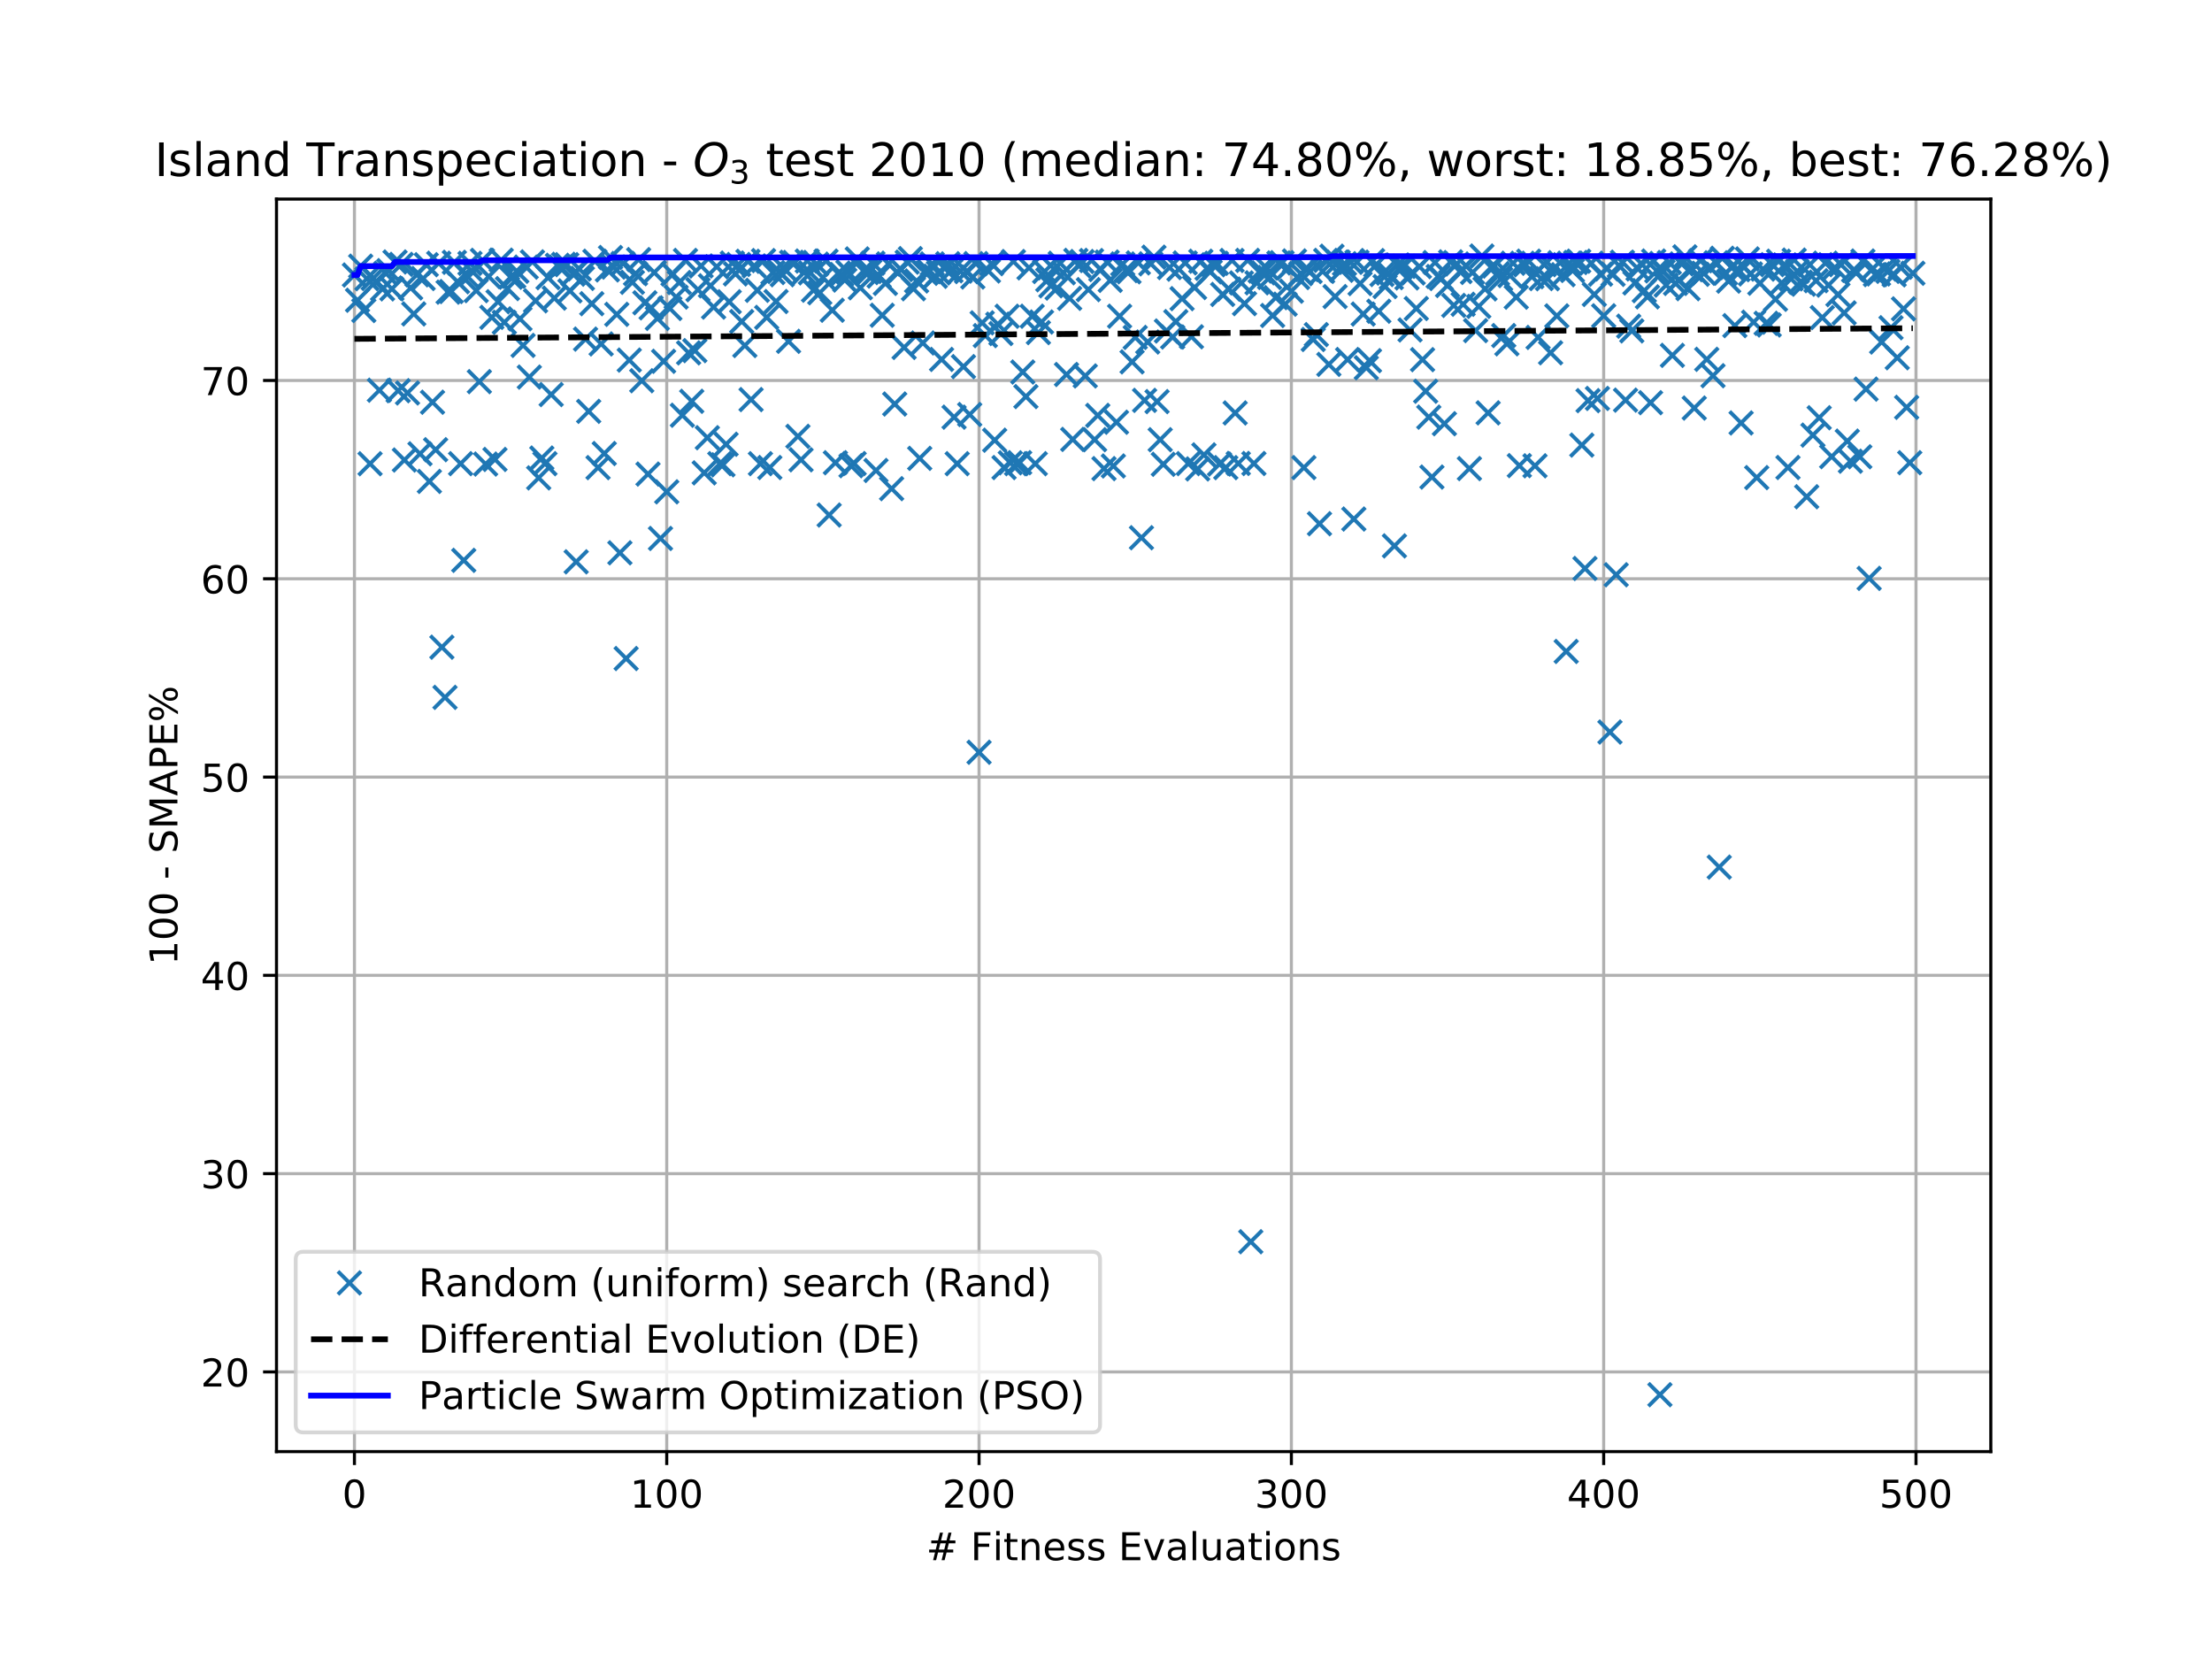 <?xml version="1.0" encoding="utf-8" standalone="no"?>
<!DOCTYPE svg PUBLIC "-//W3C//DTD SVG 1.1//EN"
  "http://www.w3.org/Graphics/SVG/1.1/DTD/svg11.dtd">
<!-- Created with matplotlib (https://matplotlib.org/) -->
<svg height="432pt" version="1.1" viewBox="0 0 576 432" width="576pt" xmlns="http://www.w3.org/2000/svg" xmlns:xlink="http://www.w3.org/1999/xlink">
 <defs>
  <style type="text/css">
*{stroke-linecap:butt;stroke-linejoin:round;white-space:pre;}
  </style>
 </defs>
 <g id="figure_1">
  <g id="patch_1">
   <path d="M 0 432 
L 576 432 
L 576 0 
L 0 0 
z
" style="fill:#ffffff;"/>
  </g>
  <g id="axes_1">
   <g id="patch_2">
    <path d="M 72 378 
L 518.4 378 
L 518.4 51.84 
L 72 51.84 
z
" style="fill:#ffffff;"/>
   </g>
   <g id="matplotlib.axis_1">
    <g id="xtick_1">
     <g id="line2d_1">
      <path clip-path="url(#p7430d2734d)" d="M 92.291 378 
L 92.291 51.84 
" style="fill:none;stroke:#b0b0b0;stroke-linecap:square;stroke-width:0.8;"/>
     </g>
     <g id="line2d_2">
      <defs>
       <path d="M 0 0 
L 0 3.5 
" id="m9657338937" style="stroke:#000000;stroke-width:0.8;"/>
      </defs>
      <g>
       <use style="stroke:#000000;stroke-width:0.8;" x="92.291" xlink:href="#m9657338937" y="378"/>
      </g>
     </g>
     <g id="text_1">
      <!-- 0 -->
      <defs>
       <path d="M 31.781 66.406 
Q 24.172 66.406 20.328 58.906 
Q 16.5 51.422 16.5 36.375 
Q 16.5 21.391 20.328 13.891 
Q 24.172 6.391 31.781 6.391 
Q 39.453 6.391 43.281 13.891 
Q 47.125 21.391 47.125 36.375 
Q 47.125 51.422 43.281 58.906 
Q 39.453 66.406 31.781 66.406 
z
M 31.781 74.219 
Q 44.047 74.219 50.516 64.516 
Q 56.984 54.828 56.984 36.375 
Q 56.984 17.969 50.516 8.266 
Q 44.047 -1.422 31.781 -1.422 
Q 19.531 -1.422 13.062 8.266 
Q 6.594 17.969 6.594 36.375 
Q 6.594 54.828 13.062 64.516 
Q 19.531 74.219 31.781 74.219 
z
" id="DejaVuSans-48"/>
      </defs>
      <g transform="translate(89.11 392.598)scale(0.1 -0.1)">
       <use xlink:href="#DejaVuSans-48"/>
      </g>
     </g>
    </g>
    <g id="xtick_2">
     <g id="line2d_3">
      <path clip-path="url(#p7430d2734d)" d="M 173.617 378 
L 173.617 51.84 
" style="fill:none;stroke:#b0b0b0;stroke-linecap:square;stroke-width:0.8;"/>
     </g>
     <g id="line2d_4">
      <g>
       <use style="stroke:#000000;stroke-width:0.8;" x="173.617" xlink:href="#m9657338937" y="378"/>
      </g>
     </g>
     <g id="text_2">
      <!-- 100 -->
      <defs>
       <path d="M 12.406 8.297 
L 28.516 8.297 
L 28.516 63.922 
L 10.984 60.406 
L 10.984 69.391 
L 28.422 72.906 
L 38.281 72.906 
L 38.281 8.297 
L 54.391 8.297 
L 54.391 0 
L 12.406 0 
z
" id="DejaVuSans-49"/>
      </defs>
      <g transform="translate(164.073 392.598)scale(0.1 -0.1)">
       <use xlink:href="#DejaVuSans-49"/>
       <use x="63.623" xlink:href="#DejaVuSans-48"/>
       <use x="127.246" xlink:href="#DejaVuSans-48"/>
      </g>
     </g>
    </g>
    <g id="xtick_3">
     <g id="line2d_5">
      <path clip-path="url(#p7430d2734d)" d="M 254.943 378 
L 254.943 51.84 
" style="fill:none;stroke:#b0b0b0;stroke-linecap:square;stroke-width:0.8;"/>
     </g>
     <g id="line2d_6">
      <g>
       <use style="stroke:#000000;stroke-width:0.8;" x="254.943" xlink:href="#m9657338937" y="378"/>
      </g>
     </g>
     <g id="text_3">
      <!-- 200 -->
      <defs>
       <path d="M 19.188 8.297 
L 53.609 8.297 
L 53.609 0 
L 7.328 0 
L 7.328 8.297 
Q 12.938 14.109 22.625 23.891 
Q 32.328 33.688 34.812 36.531 
Q 39.547 41.844 41.422 45.531 
Q 43.312 49.219 43.312 52.781 
Q 43.312 58.594 39.234 62.25 
Q 35.156 65.922 28.609 65.922 
Q 23.969 65.922 18.812 64.312 
Q 13.672 62.703 7.812 59.422 
L 7.812 69.391 
Q 13.766 71.781 18.938 73 
Q 24.125 74.219 28.422 74.219 
Q 39.75 74.219 46.484 68.547 
Q 53.219 62.891 53.219 53.422 
Q 53.219 48.922 51.531 44.891 
Q 49.859 40.875 45.406 35.406 
Q 44.188 33.984 37.641 27.219 
Q 31.109 20.453 19.188 8.297 
z
" id="DejaVuSans-50"/>
      </defs>
      <g transform="translate(245.4 392.598)scale(0.1 -0.1)">
       <use xlink:href="#DejaVuSans-50"/>
       <use x="63.623" xlink:href="#DejaVuSans-48"/>
       <use x="127.246" xlink:href="#DejaVuSans-48"/>
      </g>
     </g>
    </g>
    <g id="xtick_4">
     <g id="line2d_7">
      <path clip-path="url(#p7430d2734d)" d="M 336.27 378 
L 336.27 51.84 
" style="fill:none;stroke:#b0b0b0;stroke-linecap:square;stroke-width:0.8;"/>
     </g>
     <g id="line2d_8">
      <g>
       <use style="stroke:#000000;stroke-width:0.8;" x="336.27" xlink:href="#m9657338937" y="378"/>
      </g>
     </g>
     <g id="text_4">
      <!-- 300 -->
      <defs>
       <path d="M 40.578 39.312 
Q 47.656 37.797 51.625 33 
Q 55.609 28.219 55.609 21.188 
Q 55.609 10.406 48.188 4.484 
Q 40.766 -1.422 27.094 -1.422 
Q 22.516 -1.422 17.656 -0.516 
Q 12.797 0.391 7.625 2.203 
L 7.625 11.719 
Q 11.719 9.328 16.594 8.109 
Q 21.484 6.891 26.812 6.891 
Q 36.078 6.891 40.938 10.547 
Q 45.797 14.203 45.797 21.188 
Q 45.797 27.641 41.281 31.266 
Q 36.766 34.906 28.719 34.906 
L 20.219 34.906 
L 20.219 43.016 
L 29.109 43.016 
Q 36.375 43.016 40.234 45.922 
Q 44.094 48.828 44.094 54.297 
Q 44.094 59.906 40.109 62.906 
Q 36.141 65.922 28.719 65.922 
Q 24.656 65.922 20.016 65.031 
Q 15.375 64.156 9.812 62.312 
L 9.812 71.094 
Q 15.438 72.656 20.344 73.438 
Q 25.25 74.219 29.594 74.219 
Q 40.828 74.219 47.359 69.109 
Q 53.906 64.016 53.906 55.328 
Q 53.906 49.266 50.438 45.094 
Q 46.969 40.922 40.578 39.312 
z
" id="DejaVuSans-51"/>
      </defs>
      <g transform="translate(326.726 392.598)scale(0.1 -0.1)">
       <use xlink:href="#DejaVuSans-51"/>
       <use x="63.623" xlink:href="#DejaVuSans-48"/>
       <use x="127.246" xlink:href="#DejaVuSans-48"/>
      </g>
     </g>
    </g>
    <g id="xtick_5">
     <g id="line2d_9">
      <path clip-path="url(#p7430d2734d)" d="M 417.596 378 
L 417.596 51.84 
" style="fill:none;stroke:#b0b0b0;stroke-linecap:square;stroke-width:0.8;"/>
     </g>
     <g id="line2d_10">
      <g>
       <use style="stroke:#000000;stroke-width:0.8;" x="417.596" xlink:href="#m9657338937" y="378"/>
      </g>
     </g>
     <g id="text_5">
      <!-- 400 -->
      <defs>
       <path d="M 37.797 64.312 
L 12.891 25.391 
L 37.797 25.391 
z
M 35.203 72.906 
L 47.609 72.906 
L 47.609 25.391 
L 58.016 25.391 
L 58.016 17.188 
L 47.609 17.188 
L 47.609 0 
L 37.797 0 
L 37.797 17.188 
L 4.891 17.188 
L 4.891 26.703 
z
" id="DejaVuSans-52"/>
      </defs>
      <g transform="translate(408.052 392.598)scale(0.1 -0.1)">
       <use xlink:href="#DejaVuSans-52"/>
       <use x="63.623" xlink:href="#DejaVuSans-48"/>
       <use x="127.246" xlink:href="#DejaVuSans-48"/>
      </g>
     </g>
    </g>
    <g id="xtick_6">
     <g id="line2d_11">
      <path clip-path="url(#p7430d2734d)" d="M 498.922 378 
L 498.922 51.84 
" style="fill:none;stroke:#b0b0b0;stroke-linecap:square;stroke-width:0.8;"/>
     </g>
     <g id="line2d_12">
      <g>
       <use style="stroke:#000000;stroke-width:0.8;" x="498.922" xlink:href="#m9657338937" y="378"/>
      </g>
     </g>
     <g id="text_6">
      <!-- 500 -->
      <defs>
       <path d="M 10.797 72.906 
L 49.516 72.906 
L 49.516 64.594 
L 19.828 64.594 
L 19.828 46.734 
Q 21.969 47.469 24.109 47.828 
Q 26.266 48.188 28.422 48.188 
Q 40.625 48.188 47.75 41.5 
Q 54.891 34.812 54.891 23.391 
Q 54.891 11.625 47.562 5.094 
Q 40.234 -1.422 26.906 -1.422 
Q 22.312 -1.422 17.547 -0.641 
Q 12.797 0.141 7.719 1.703 
L 7.719 11.625 
Q 12.109 9.234 16.797 8.062 
Q 21.484 6.891 26.703 6.891 
Q 35.156 6.891 40.078 11.328 
Q 45.016 15.766 45.016 23.391 
Q 45.016 31 40.078 35.438 
Q 35.156 39.891 26.703 39.891 
Q 22.75 39.891 18.812 39.016 
Q 14.891 38.141 10.797 36.281 
z
" id="DejaVuSans-53"/>
      </defs>
      <g transform="translate(489.379 392.598)scale(0.1 -0.1)">
       <use xlink:href="#DejaVuSans-53"/>
       <use x="63.623" xlink:href="#DejaVuSans-48"/>
       <use x="127.246" xlink:href="#DejaVuSans-48"/>
      </g>
     </g>
    </g>
    <g id="text_7">
     <!-- # Fitness Evaluations -->
     <defs>
      <path d="M 51.125 44 
L 36.922 44 
L 32.812 27.688 
L 47.125 27.688 
z
M 43.797 71.781 
L 38.719 51.516 
L 52.984 51.516 
L 58.109 71.781 
L 65.922 71.781 
L 60.891 51.516 
L 76.125 51.516 
L 76.125 44 
L 58.984 44 
L 54.984 27.688 
L 70.516 27.688 
L 70.516 20.219 
L 53.078 20.219 
L 48 0 
L 40.188 0 
L 45.219 20.219 
L 30.906 20.219 
L 25.875 0 
L 18.016 0 
L 23.094 20.219 
L 7.719 20.219 
L 7.719 27.688 
L 24.906 27.688 
L 29 44 
L 13.281 44 
L 13.281 51.516 
L 30.906 51.516 
L 35.891 71.781 
z
" id="DejaVuSans-35"/>
      <path id="DejaVuSans-32"/>
      <path d="M 9.812 72.906 
L 51.703 72.906 
L 51.703 64.594 
L 19.672 64.594 
L 19.672 43.109 
L 48.578 43.109 
L 48.578 34.812 
L 19.672 34.812 
L 19.672 0 
L 9.812 0 
z
" id="DejaVuSans-70"/>
      <path d="M 9.422 54.688 
L 18.406 54.688 
L 18.406 0 
L 9.422 0 
z
M 9.422 75.984 
L 18.406 75.984 
L 18.406 64.594 
L 9.422 64.594 
z
" id="DejaVuSans-105"/>
      <path d="M 18.312 70.219 
L 18.312 54.688 
L 36.812 54.688 
L 36.812 47.703 
L 18.312 47.703 
L 18.312 18.016 
Q 18.312 11.328 20.141 9.422 
Q 21.969 7.516 27.594 7.516 
L 36.812 7.516 
L 36.812 0 
L 27.594 0 
Q 17.188 0 13.234 3.875 
Q 9.281 7.766 9.281 18.016 
L 9.281 47.703 
L 2.688 47.703 
L 2.688 54.688 
L 9.281 54.688 
L 9.281 70.219 
z
" id="DejaVuSans-116"/>
      <path d="M 54.891 33.016 
L 54.891 0 
L 45.906 0 
L 45.906 32.719 
Q 45.906 40.484 42.875 44.328 
Q 39.844 48.188 33.797 48.188 
Q 26.516 48.188 22.312 43.547 
Q 18.109 38.922 18.109 30.906 
L 18.109 0 
L 9.078 0 
L 9.078 54.688 
L 18.109 54.688 
L 18.109 46.188 
Q 21.344 51.125 25.703 53.562 
Q 30.078 56 35.797 56 
Q 45.219 56 50.047 50.172 
Q 54.891 44.344 54.891 33.016 
z
" id="DejaVuSans-110"/>
      <path d="M 56.203 29.594 
L 56.203 25.203 
L 14.891 25.203 
Q 15.484 15.922 20.484 11.062 
Q 25.484 6.203 34.422 6.203 
Q 39.594 6.203 44.453 7.469 
Q 49.312 8.734 54.109 11.281 
L 54.109 2.781 
Q 49.266 0.734 44.188 -0.344 
Q 39.109 -1.422 33.891 -1.422 
Q 20.797 -1.422 13.156 6.188 
Q 5.516 13.812 5.516 26.812 
Q 5.516 40.234 12.766 48.109 
Q 20.016 56 32.328 56 
Q 43.359 56 49.781 48.891 
Q 56.203 41.797 56.203 29.594 
z
M 47.219 32.234 
Q 47.125 39.594 43.094 43.984 
Q 39.062 48.391 32.422 48.391 
Q 24.906 48.391 20.391 44.141 
Q 15.875 39.891 15.188 32.172 
z
" id="DejaVuSans-101"/>
      <path d="M 44.281 53.078 
L 44.281 44.578 
Q 40.484 46.531 36.375 47.5 
Q 32.281 48.484 27.875 48.484 
Q 21.188 48.484 17.844 46.438 
Q 14.5 44.391 14.5 40.281 
Q 14.5 37.156 16.891 35.375 
Q 19.281 33.594 26.516 31.984 
L 29.594 31.297 
Q 39.156 29.25 43.188 25.516 
Q 47.219 21.781 47.219 15.094 
Q 47.219 7.469 41.188 3.016 
Q 35.156 -1.422 24.609 -1.422 
Q 20.219 -1.422 15.453 -0.562 
Q 10.688 0.297 5.422 2 
L 5.422 11.281 
Q 10.406 8.688 15.234 7.391 
Q 20.062 6.109 24.812 6.109 
Q 31.156 6.109 34.562 8.281 
Q 37.984 10.453 37.984 14.406 
Q 37.984 18.062 35.516 20.016 
Q 33.062 21.969 24.703 23.781 
L 21.578 24.516 
Q 13.234 26.266 9.516 29.906 
Q 5.812 33.547 5.812 39.891 
Q 5.812 47.609 11.281 51.797 
Q 16.75 56 26.812 56 
Q 31.781 56 36.172 55.266 
Q 40.578 54.547 44.281 53.078 
z
" id="DejaVuSans-115"/>
      <path d="M 9.812 72.906 
L 55.906 72.906 
L 55.906 64.594 
L 19.672 64.594 
L 19.672 43.016 
L 54.391 43.016 
L 54.391 34.719 
L 19.672 34.719 
L 19.672 8.297 
L 56.781 8.297 
L 56.781 0 
L 9.812 0 
z
" id="DejaVuSans-69"/>
      <path d="M 2.984 54.688 
L 12.5 54.688 
L 29.594 8.797 
L 46.688 54.688 
L 56.203 54.688 
L 35.688 0 
L 23.484 0 
z
" id="DejaVuSans-118"/>
      <path d="M 34.281 27.484 
Q 23.391 27.484 19.188 25 
Q 14.984 22.516 14.984 16.5 
Q 14.984 11.719 18.141 8.906 
Q 21.297 6.109 26.703 6.109 
Q 34.188 6.109 38.703 11.406 
Q 43.219 16.703 43.219 25.484 
L 43.219 27.484 
z
M 52.203 31.203 
L 52.203 0 
L 43.219 0 
L 43.219 8.297 
Q 40.141 3.328 35.547 0.953 
Q 30.953 -1.422 24.312 -1.422 
Q 15.922 -1.422 10.953 3.297 
Q 6 8.016 6 15.922 
Q 6 25.141 12.172 29.828 
Q 18.359 34.516 30.609 34.516 
L 43.219 34.516 
L 43.219 35.406 
Q 43.219 41.609 39.141 45 
Q 35.062 48.391 27.688 48.391 
Q 23 48.391 18.547 47.266 
Q 14.109 46.141 10.016 43.891 
L 10.016 52.203 
Q 14.938 54.109 19.578 55.047 
Q 24.219 56 28.609 56 
Q 40.484 56 46.344 49.844 
Q 52.203 43.703 52.203 31.203 
z
" id="DejaVuSans-97"/>
      <path d="M 9.422 75.984 
L 18.406 75.984 
L 18.406 0 
L 9.422 0 
z
" id="DejaVuSans-108"/>
      <path d="M 8.5 21.578 
L 8.5 54.688 
L 17.484 54.688 
L 17.484 21.922 
Q 17.484 14.156 20.5 10.266 
Q 23.531 6.391 29.594 6.391 
Q 36.859 6.391 41.078 11.031 
Q 45.312 15.672 45.312 23.688 
L 45.312 54.688 
L 54.297 54.688 
L 54.297 0 
L 45.312 0 
L 45.312 8.406 
Q 42.047 3.422 37.719 1 
Q 33.406 -1.422 27.688 -1.422 
Q 18.266 -1.422 13.375 4.438 
Q 8.5 10.297 8.5 21.578 
z
M 31.109 56 
z
" id="DejaVuSans-117"/>
      <path d="M 30.609 48.391 
Q 23.391 48.391 19.188 42.75 
Q 14.984 37.109 14.984 27.297 
Q 14.984 17.484 19.156 11.844 
Q 23.344 6.203 30.609 6.203 
Q 37.797 6.203 41.984 11.859 
Q 46.188 17.531 46.188 27.297 
Q 46.188 37.016 41.984 42.703 
Q 37.797 48.391 30.609 48.391 
z
M 30.609 56 
Q 42.328 56 49.016 48.375 
Q 55.719 40.766 55.719 27.297 
Q 55.719 13.875 49.016 6.219 
Q 42.328 -1.422 30.609 -1.422 
Q 18.844 -1.422 12.172 6.219 
Q 5.516 13.875 5.516 27.297 
Q 5.516 40.766 12.172 48.375 
Q 18.844 56 30.609 56 
z
" id="DejaVuSans-111"/>
     </defs>
     <g transform="translate(241.171 406.277)scale(0.1 -0.1)">
      <use xlink:href="#DejaVuSans-35"/>
      <use x="83.789" xlink:href="#DejaVuSans-32"/>
      <use x="115.576" xlink:href="#DejaVuSans-70"/>
      <use x="172.986" xlink:href="#DejaVuSans-105"/>
      <use x="200.77" xlink:href="#DejaVuSans-116"/>
      <use x="239.979" xlink:href="#DejaVuSans-110"/>
      <use x="303.357" xlink:href="#DejaVuSans-101"/>
      <use x="364.881" xlink:href="#DejaVuSans-115"/>
      <use x="416.98" xlink:href="#DejaVuSans-115"/>
      <use x="469.08" xlink:href="#DejaVuSans-32"/>
      <use x="500.867" xlink:href="#DejaVuSans-69"/>
      <use x="564.051" xlink:href="#DejaVuSans-118"/>
      <use x="623.23" xlink:href="#DejaVuSans-97"/>
      <use x="684.51" xlink:href="#DejaVuSans-108"/>
      <use x="712.293" xlink:href="#DejaVuSans-117"/>
      <use x="775.672" xlink:href="#DejaVuSans-97"/>
      <use x="836.951" xlink:href="#DejaVuSans-116"/>
      <use x="876.16" xlink:href="#DejaVuSans-105"/>
      <use x="903.943" xlink:href="#DejaVuSans-111"/>
      <use x="965.125" xlink:href="#DejaVuSans-110"/>
      <use x="1028.504" xlink:href="#DejaVuSans-115"/>
     </g>
    </g>
   </g>
   <g id="matplotlib.axis_2">
    <g id="ytick_1">
     <g id="line2d_13">
      <path clip-path="url(#p7430d2734d)" d="M 72 357.25 
L 518.4 357.25 
" style="fill:none;stroke:#b0b0b0;stroke-linecap:square;stroke-width:0.8;"/>
     </g>
     <g id="line2d_14">
      <defs>
       <path d="M 0 0 
L -3.5 0 
" id="med2dfb3ad4" style="stroke:#000000;stroke-width:0.8;"/>
      </defs>
      <g>
       <use style="stroke:#000000;stroke-width:0.8;" x="72" xlink:href="#med2dfb3ad4" y="357.25"/>
      </g>
     </g>
     <g id="text_8">
      <!-- 20 -->
      <g transform="translate(52.275 361.049)scale(0.1 -0.1)">
       <use xlink:href="#DejaVuSans-50"/>
       <use x="63.623" xlink:href="#DejaVuSans-48"/>
      </g>
     </g>
    </g>
    <g id="ytick_2">
     <g id="line2d_15">
      <path clip-path="url(#p7430d2734d)" d="M 72 305.615 
L 518.4 305.615 
" style="fill:none;stroke:#b0b0b0;stroke-linecap:square;stroke-width:0.8;"/>
     </g>
     <g id="line2d_16">
      <g>
       <use style="stroke:#000000;stroke-width:0.8;" x="72" xlink:href="#med2dfb3ad4" y="305.615"/>
      </g>
     </g>
     <g id="text_9">
      <!-- 30 -->
      <g transform="translate(52.275 309.414)scale(0.1 -0.1)">
       <use xlink:href="#DejaVuSans-51"/>
       <use x="63.623" xlink:href="#DejaVuSans-48"/>
      </g>
     </g>
    </g>
    <g id="ytick_3">
     <g id="line2d_17">
      <path clip-path="url(#p7430d2734d)" d="M 72 253.98 
L 518.4 253.98 
" style="fill:none;stroke:#b0b0b0;stroke-linecap:square;stroke-width:0.8;"/>
     </g>
     <g id="line2d_18">
      <g>
       <use style="stroke:#000000;stroke-width:0.8;" x="72" xlink:href="#med2dfb3ad4" y="253.98"/>
      </g>
     </g>
     <g id="text_10">
      <!-- 40 -->
      <g transform="translate(52.275 257.78)scale(0.1 -0.1)">
       <use xlink:href="#DejaVuSans-52"/>
       <use x="63.623" xlink:href="#DejaVuSans-48"/>
      </g>
     </g>
    </g>
    <g id="ytick_4">
     <g id="line2d_19">
      <path clip-path="url(#p7430d2734d)" d="M 72 202.346 
L 518.4 202.346 
" style="fill:none;stroke:#b0b0b0;stroke-linecap:square;stroke-width:0.8;"/>
     </g>
     <g id="line2d_20">
      <g>
       <use style="stroke:#000000;stroke-width:0.8;" x="72" xlink:href="#med2dfb3ad4" y="202.346"/>
      </g>
     </g>
     <g id="text_11">
      <!-- 50 -->
      <g transform="translate(52.275 206.145)scale(0.1 -0.1)">
       <use xlink:href="#DejaVuSans-53"/>
       <use x="63.623" xlink:href="#DejaVuSans-48"/>
      </g>
     </g>
    </g>
    <g id="ytick_5">
     <g id="line2d_21">
      <path clip-path="url(#p7430d2734d)" d="M 72 150.711 
L 518.4 150.711 
" style="fill:none;stroke:#b0b0b0;stroke-linecap:square;stroke-width:0.8;"/>
     </g>
     <g id="line2d_22">
      <g>
       <use style="stroke:#000000;stroke-width:0.8;" x="72" xlink:href="#med2dfb3ad4" y="150.711"/>
      </g>
     </g>
     <g id="text_12">
      <!-- 60 -->
      <defs>
       <path d="M 33.016 40.375 
Q 26.375 40.375 22.484 35.828 
Q 18.609 31.297 18.609 23.391 
Q 18.609 15.531 22.484 10.953 
Q 26.375 6.391 33.016 6.391 
Q 39.656 6.391 43.531 10.953 
Q 47.406 15.531 47.406 23.391 
Q 47.406 31.297 43.531 35.828 
Q 39.656 40.375 33.016 40.375 
z
M 52.594 71.297 
L 52.594 62.312 
Q 48.875 64.062 45.094 64.984 
Q 41.312 65.922 37.594 65.922 
Q 27.828 65.922 22.672 59.328 
Q 17.531 52.734 16.797 39.406 
Q 19.672 43.656 24.016 45.922 
Q 28.375 48.188 33.594 48.188 
Q 44.578 48.188 50.953 41.516 
Q 57.328 34.859 57.328 23.391 
Q 57.328 12.156 50.688 5.359 
Q 44.047 -1.422 33.016 -1.422 
Q 20.359 -1.422 13.672 8.266 
Q 6.984 17.969 6.984 36.375 
Q 6.984 53.656 15.188 63.938 
Q 23.391 74.219 37.203 74.219 
Q 40.922 74.219 44.703 73.484 
Q 48.484 72.75 52.594 71.297 
z
" id="DejaVuSans-54"/>
      </defs>
      <g transform="translate(52.275 154.51)scale(0.1 -0.1)">
       <use xlink:href="#DejaVuSans-54"/>
       <use x="63.623" xlink:href="#DejaVuSans-48"/>
      </g>
     </g>
    </g>
    <g id="ytick_6">
     <g id="line2d_23">
      <path clip-path="url(#p7430d2734d)" d="M 72 99.077 
L 518.4 99.077 
" style="fill:none;stroke:#b0b0b0;stroke-linecap:square;stroke-width:0.8;"/>
     </g>
     <g id="line2d_24">
      <g>
       <use style="stroke:#000000;stroke-width:0.8;" x="72" xlink:href="#med2dfb3ad4" y="99.077"/>
      </g>
     </g>
     <g id="text_13">
      <!-- 70 -->
      <defs>
       <path d="M 8.203 72.906 
L 55.078 72.906 
L 55.078 68.703 
L 28.609 0 
L 18.312 0 
L 43.219 64.594 
L 8.203 64.594 
z
" id="DejaVuSans-55"/>
      </defs>
      <g transform="translate(52.275 102.876)scale(0.1 -0.1)">
       <use xlink:href="#DejaVuSans-55"/>
       <use x="63.623" xlink:href="#DejaVuSans-48"/>
      </g>
     </g>
    </g>
    <g id="text_14">
     <!-- 100 - SMAPE% -->
     <defs>
      <path d="M 4.891 31.391 
L 31.203 31.391 
L 31.203 23.391 
L 4.891 23.391 
z
" id="DejaVuSans-45"/>
      <path d="M 53.516 70.516 
L 53.516 60.891 
Q 47.906 63.578 42.922 64.891 
Q 37.938 66.219 33.297 66.219 
Q 25.25 66.219 20.875 63.094 
Q 16.5 59.969 16.5 54.203 
Q 16.5 49.359 19.406 46.891 
Q 22.312 44.438 30.422 42.922 
L 36.375 41.703 
Q 47.406 39.594 52.656 34.297 
Q 57.906 29 57.906 20.125 
Q 57.906 9.516 50.797 4.047 
Q 43.703 -1.422 29.984 -1.422 
Q 24.812 -1.422 18.969 -0.25 
Q 13.141 0.922 6.891 3.219 
L 6.891 13.375 
Q 12.891 10.016 18.656 8.297 
Q 24.422 6.594 29.984 6.594 
Q 38.422 6.594 43.016 9.906 
Q 47.609 13.234 47.609 19.391 
Q 47.609 24.75 44.312 27.781 
Q 41.016 30.812 33.5 32.328 
L 27.484 33.5 
Q 16.453 35.688 11.516 40.375 
Q 6.594 45.062 6.594 53.422 
Q 6.594 63.094 13.406 68.656 
Q 20.219 74.219 32.172 74.219 
Q 37.312 74.219 42.625 73.281 
Q 47.953 72.359 53.516 70.516 
z
" id="DejaVuSans-83"/>
      <path d="M 9.812 72.906 
L 24.516 72.906 
L 43.109 23.297 
L 61.812 72.906 
L 76.516 72.906 
L 76.516 0 
L 66.891 0 
L 66.891 64.016 
L 48.094 14.016 
L 38.188 14.016 
L 19.391 64.016 
L 19.391 0 
L 9.812 0 
z
" id="DejaVuSans-77"/>
      <path d="M 34.188 63.188 
L 20.797 26.906 
L 47.609 26.906 
z
M 28.609 72.906 
L 39.797 72.906 
L 67.578 0 
L 57.328 0 
L 50.688 18.703 
L 17.828 18.703 
L 11.188 0 
L 0.781 0 
z
" id="DejaVuSans-65"/>
      <path d="M 19.672 64.797 
L 19.672 37.406 
L 32.078 37.406 
Q 38.969 37.406 42.719 40.969 
Q 46.484 44.531 46.484 51.125 
Q 46.484 57.672 42.719 61.234 
Q 38.969 64.797 32.078 64.797 
z
M 9.812 72.906 
L 32.078 72.906 
Q 44.344 72.906 50.609 67.359 
Q 56.891 61.812 56.891 51.125 
Q 56.891 40.328 50.609 34.812 
Q 44.344 29.297 32.078 29.297 
L 19.672 29.297 
L 19.672 0 
L 9.812 0 
z
" id="DejaVuSans-80"/>
      <path d="M 72.703 32.078 
Q 68.453 32.078 66.031 28.469 
Q 63.625 24.859 63.625 18.406 
Q 63.625 12.062 66.031 8.422 
Q 68.453 4.781 72.703 4.781 
Q 76.859 4.781 79.266 8.422 
Q 81.688 12.062 81.688 18.406 
Q 81.688 24.812 79.266 28.438 
Q 76.859 32.078 72.703 32.078 
z
M 72.703 38.281 
Q 80.422 38.281 84.953 32.906 
Q 89.5 27.547 89.5 18.406 
Q 89.5 9.281 84.938 3.922 
Q 80.375 -1.422 72.703 -1.422 
Q 64.891 -1.422 60.344 3.922 
Q 55.812 9.281 55.812 18.406 
Q 55.812 27.594 60.375 32.938 
Q 64.938 38.281 72.703 38.281 
z
M 22.312 68.016 
Q 18.109 68.016 15.688 64.375 
Q 13.281 60.75 13.281 54.391 
Q 13.281 47.953 15.672 44.328 
Q 18.062 40.719 22.312 40.719 
Q 26.562 40.719 28.969 44.328 
Q 31.391 47.953 31.391 54.391 
Q 31.391 60.688 28.953 64.344 
Q 26.516 68.016 22.312 68.016 
z
M 66.406 74.219 
L 74.219 74.219 
L 28.609 -1.422 
L 20.797 -1.422 
z
M 22.312 74.219 
Q 30.031 74.219 34.609 68.875 
Q 39.203 63.531 39.203 54.391 
Q 39.203 45.172 34.641 39.844 
Q 30.078 34.516 22.312 34.516 
Q 14.547 34.516 10.031 39.859 
Q 5.516 45.219 5.516 54.391 
Q 5.516 63.484 10.047 68.844 
Q 14.594 74.219 22.312 74.219 
z
" id="DejaVuSans-37"/>
     </defs>
     <g transform="translate(46.195 251.279)rotate(-90)scale(0.1 -0.1)">
      <use xlink:href="#DejaVuSans-49"/>
      <use x="63.623" xlink:href="#DejaVuSans-48"/>
      <use x="127.246" xlink:href="#DejaVuSans-48"/>
      <use x="190.869" xlink:href="#DejaVuSans-32"/>
      <use x="222.656" xlink:href="#DejaVuSans-45"/>
      <use x="258.74" xlink:href="#DejaVuSans-32"/>
      <use x="290.527" xlink:href="#DejaVuSans-83"/>
      <use x="354.004" xlink:href="#DejaVuSans-77"/>
      <use x="440.283" xlink:href="#DejaVuSans-65"/>
      <use x="508.691" xlink:href="#DejaVuSans-80"/>
      <use x="568.994" xlink:href="#DejaVuSans-69"/>
      <use x="632.178" xlink:href="#DejaVuSans-37"/>
     </g>
    </g>
   </g>
   <g id="line2d_25">
    <defs>
     <path d="M -3 3 
L 3 -3 
M -3 -3 
L 3 3 
" id="m3a2f96d880" style="stroke:#1f77b4;"/>
    </defs>
    <g clip-path="url(#p7430d2734d)">
     <use style="fill:#1f77b4;stroke:#1f77b4;" x="92.291" xlink:href="#m3a2f96d880" y="71.606"/>
     <use style="fill:#1f77b4;stroke:#1f77b4;" x="93.104" xlink:href="#m3a2f96d880" y="78.18"/>
     <use style="fill:#1f77b4;stroke:#1f77b4;" x="93.917" xlink:href="#m3a2f96d880" y="69.303"/>
     <use style="fill:#1f77b4;stroke:#1f77b4;" x="94.731" xlink:href="#m3a2f96d880" y="80.862"/>
     <use style="fill:#1f77b4;stroke:#1f77b4;" x="95.544" xlink:href="#m3a2f96d880" y="72.568"/>
     <use style="fill:#1f77b4;stroke:#1f77b4;" x="96.357" xlink:href="#m3a2f96d880" y="120.752"/>
     <use style="fill:#1f77b4;stroke:#1f77b4;" x="97.17" xlink:href="#m3a2f96d880" y="72.495"/>
     <use style="fill:#1f77b4;stroke:#1f77b4;" x="97.984" xlink:href="#m3a2f96d880" y="73.222"/>
     <use style="fill:#1f77b4;stroke:#1f77b4;" x="98.797" xlink:href="#m3a2f96d880" y="101.609"/>
     <use style="fill:#1f77b4;stroke:#1f77b4;" x="99.61" xlink:href="#m3a2f96d880" y="75.231"/>
     <use style="fill:#1f77b4;stroke:#1f77b4;" x="100.424" xlink:href="#m3a2f96d880" y="71.146"/>
     <use style="fill:#1f77b4;stroke:#1f77b4;" x="101.237" xlink:href="#m3a2f96d880" y="70.46"/>
     <use style="fill:#1f77b4;stroke:#1f77b4;" x="102.05" xlink:href="#m3a2f96d880" y="75.223"/>
     <use style="fill:#1f77b4;stroke:#1f77b4;" x="102.863" xlink:href="#m3a2f96d880" y="68.217"/>
     <use style="fill:#1f77b4;stroke:#1f77b4;" x="103.677" xlink:href="#m3a2f96d880" y="101.733"/>
     <use style="fill:#1f77b4;stroke:#1f77b4;" x="104.49" xlink:href="#m3a2f96d880" y="68.836"/>
     <use style="fill:#1f77b4;stroke:#1f77b4;" x="105.303" xlink:href="#m3a2f96d880" y="119.787"/>
     <use style="fill:#1f77b4;stroke:#1f77b4;" x="106.116" xlink:href="#m3a2f96d880" y="102.323"/>
     <use style="fill:#1f77b4;stroke:#1f77b4;" x="106.93" xlink:href="#m3a2f96d880" y="74.974"/>
     <use style="fill:#1f77b4;stroke:#1f77b4;" x="107.743" xlink:href="#m3a2f96d880" y="81.741"/>
     <use style="fill:#1f77b4;stroke:#1f77b4;" x="108.556" xlink:href="#m3a2f96d880" y="71.569"/>
     <use style="fill:#1f77b4;stroke:#1f77b4;" x="109.369" xlink:href="#m3a2f96d880" y="118.167"/>
     <use style="fill:#1f77b4;stroke:#1f77b4;" x="110.183" xlink:href="#m3a2f96d880" y="72.53"/>
     <use style="fill:#1f77b4;stroke:#1f77b4;" x="110.996" xlink:href="#m3a2f96d880" y="68.924"/>
     <use style="fill:#1f77b4;stroke:#1f77b4;" x="111.809" xlink:href="#m3a2f96d880" y="125.357"/>
     <use style="fill:#1f77b4;stroke:#1f77b4;" x="112.622" xlink:href="#m3a2f96d880" y="104.735"/>
     <use style="fill:#1f77b4;stroke:#1f77b4;" x="113.436" xlink:href="#m3a2f96d880" y="117.102"/>
     <use style="fill:#1f77b4;stroke:#1f77b4;" x="114.249" xlink:href="#m3a2f96d880" y="68.541"/>
     <use style="fill:#1f77b4;stroke:#1f77b4;" x="115.062" xlink:href="#m3a2f96d880" y="168.524"/>
     <use style="fill:#1f77b4;stroke:#1f77b4;" x="115.876" xlink:href="#m3a2f96d880" y="181.593"/>
     <use style="fill:#1f77b4;stroke:#1f77b4;" x="116.689" xlink:href="#m3a2f96d880" y="76.075"/>
     <use style="fill:#1f77b4;stroke:#1f77b4;" x="117.502" xlink:href="#m3a2f96d880" y="75.915"/>
     <use style="fill:#1f77b4;stroke:#1f77b4;" x="118.315" xlink:href="#m3a2f96d880" y="68.302"/>
     <use style="fill:#1f77b4;stroke:#1f77b4;" x="119.129" xlink:href="#m3a2f96d880" y="73.356"/>
     <use style="fill:#1f77b4;stroke:#1f77b4;" x="119.942" xlink:href="#m3a2f96d880" y="120.732"/>
     <use style="fill:#1f77b4;stroke:#1f77b4;" x="120.755" xlink:href="#m3a2f96d880" y="145.912"/>
     <use style="fill:#1f77b4;stroke:#1f77b4;" x="121.568" xlink:href="#m3a2f96d880" y="71.855"/>
     <use style="fill:#1f77b4;stroke:#1f77b4;" x="122.382" xlink:href="#m3a2f96d880" y="68.569"/>
     <use style="fill:#1f77b4;stroke:#1f77b4;" x="123.195" xlink:href="#m3a2f96d880" y="70.876"/>
     <use style="fill:#1f77b4;stroke:#1f77b4;" x="124.008" xlink:href="#m3a2f96d880" y="75.677"/>
     <use style="fill:#1f77b4;stroke:#1f77b4;" x="124.821" xlink:href="#m3a2f96d880" y="99.377"/>
     <use style="fill:#1f77b4;stroke:#1f77b4;" x="125.635" xlink:href="#m3a2f96d880" y="67.792"/>
     <use style="fill:#1f77b4;stroke:#1f77b4;" x="126.448" xlink:href="#m3a2f96d880" y="120.841"/>
     <use style="fill:#1f77b4;stroke:#1f77b4;" x="127.261" xlink:href="#m3a2f96d880" y="72.008"/>
     <use style="fill:#1f77b4;stroke:#1f77b4;" x="128.074" xlink:href="#m3a2f96d880" y="82.637"/>
     <use style="fill:#1f77b4;stroke:#1f77b4;" x="128.888" xlink:href="#m3a2f96d880" y="119.639"/>
     <use style="fill:#1f77b4;stroke:#1f77b4;" x="129.701" xlink:href="#m3a2f96d880" y="78.571"/>
     <use style="fill:#1f77b4;stroke:#1f77b4;" x="130.514" xlink:href="#m3a2f96d880" y="67.742"/>
     <use style="fill:#1f77b4;stroke:#1f77b4;" x="131.328" xlink:href="#m3a2f96d880" y="83.928"/>
     <use style="fill:#1f77b4;stroke:#1f77b4;" x="132.141" xlink:href="#m3a2f96d880" y="75.154"/>
     <use style="fill:#1f77b4;stroke:#1f77b4;" x="132.954" xlink:href="#m3a2f96d880" y="72.181"/>
     <use style="fill:#1f77b4;stroke:#1f77b4;" x="133.767" xlink:href="#m3a2f96d880" y="71.951"/>
     <use style="fill:#1f77b4;stroke:#1f77b4;" x="134.581" xlink:href="#m3a2f96d880" y="70.639"/>
     <use style="fill:#1f77b4;stroke:#1f77b4;" x="135.394" xlink:href="#m3a2f96d880" y="83.024"/>
     <use style="fill:#1f77b4;stroke:#1f77b4;" x="136.207" xlink:href="#m3a2f96d880" y="89.941"/>
     <use style="fill:#1f77b4;stroke:#1f77b4;" x="137.02" xlink:href="#m3a2f96d880" y="69.555"/>
     <use style="fill:#1f77b4;stroke:#1f77b4;" x="137.834" xlink:href="#m3a2f96d880" y="98.191"/>
     <use style="fill:#1f77b4;stroke:#1f77b4;" x="138.647" xlink:href="#m3a2f96d880" y="68.189"/>
     <use style="fill:#1f77b4;stroke:#1f77b4;" x="139.46" xlink:href="#m3a2f96d880" y="78.332"/>
     <use style="fill:#1f77b4;stroke:#1f77b4;" x="140.273" xlink:href="#m3a2f96d880" y="124.436"/>
     <use style="fill:#1f77b4;stroke:#1f77b4;" x="141.087" xlink:href="#m3a2f96d880" y="119.269"/>
     <use style="fill:#1f77b4;stroke:#1f77b4;" x="141.9" xlink:href="#m3a2f96d880" y="120.74"/>
     <use style="fill:#1f77b4;stroke:#1f77b4;" x="142.713" xlink:href="#m3a2f96d880" y="72.296"/>
     <use style="fill:#1f77b4;stroke:#1f77b4;" x="143.526" xlink:href="#m3a2f96d880" y="102.743"/>
     <use style="fill:#1f77b4;stroke:#1f77b4;" x="144.34" xlink:href="#m3a2f96d880" y="77.629"/>
     <use style="fill:#1f77b4;stroke:#1f77b4;" x="145.153" xlink:href="#m3a2f96d880" y="69.079"/>
     <use style="fill:#1f77b4;stroke:#1f77b4;" x="145.966" xlink:href="#m3a2f96d880" y="69.568"/>
     <use style="fill:#1f77b4;stroke:#1f77b4;" x="146.78" xlink:href="#m3a2f96d880" y="68.823"/>
     <use style="fill:#1f77b4;stroke:#1f77b4;" x="147.593" xlink:href="#m3a2f96d880" y="68.914"/>
     <use style="fill:#1f77b4;stroke:#1f77b4;" x="148.406" xlink:href="#m3a2f96d880" y="75.752"/>
     <use style="fill:#1f77b4;stroke:#1f77b4;" x="149.219" xlink:href="#m3a2f96d880" y="71.397"/>
     <use style="fill:#1f77b4;stroke:#1f77b4;" x="150.033" xlink:href="#m3a2f96d880" y="146.299"/>
     <use style="fill:#1f77b4;stroke:#1f77b4;" x="150.846" xlink:href="#m3a2f96d880" y="70.046"/>
     <use style="fill:#1f77b4;stroke:#1f77b4;" x="151.659" xlink:href="#m3a2f96d880" y="72.495"/>
     <use style="fill:#1f77b4;stroke:#1f77b4;" x="152.472" xlink:href="#m3a2f96d880" y="88.298"/>
     <use style="fill:#1f77b4;stroke:#1f77b4;" x="153.286" xlink:href="#m3a2f96d880" y="107.11"/>
     <use style="fill:#1f77b4;stroke:#1f77b4;" x="154.099" xlink:href="#m3a2f96d880" y="79.078"/>
     <use style="fill:#1f77b4;stroke:#1f77b4;" x="154.912" xlink:href="#m3a2f96d880" y="68.022"/>
     <use style="fill:#1f77b4;stroke:#1f77b4;" x="155.725" xlink:href="#m3a2f96d880" y="121.762"/>
     <use style="fill:#1f77b4;stroke:#1f77b4;" x="156.539" xlink:href="#m3a2f96d880" y="89.557"/>
     <use style="fill:#1f77b4;stroke:#1f77b4;" x="157.352" xlink:href="#m3a2f96d880" y="118.094"/>
     <use style="fill:#1f77b4;stroke:#1f77b4;" x="158.165" xlink:href="#m3a2f96d880" y="70.28"/>
     <use style="fill:#1f77b4;stroke:#1f77b4;" x="158.978" xlink:href="#m3a2f96d880" y="67.045"/>
     <use style="fill:#1f77b4;stroke:#1f77b4;" x="159.792" xlink:href="#m3a2f96d880" y="69.548"/>
     <use style="fill:#1f77b4;stroke:#1f77b4;" x="160.605" xlink:href="#m3a2f96d880" y="81.855"/>
     <use style="fill:#1f77b4;stroke:#1f77b4;" x="161.418" xlink:href="#m3a2f96d880" y="143.949"/>
     <use style="fill:#1f77b4;stroke:#1f77b4;" x="162.232" xlink:href="#m3a2f96d880" y="68.612"/>
     <use style="fill:#1f77b4;stroke:#1f77b4;" x="163.045" xlink:href="#m3a2f96d880" y="171.478"/>
     <use style="fill:#1f77b4;stroke:#1f77b4;" x="163.858" xlink:href="#m3a2f96d880" y="93.766"/>
     <use style="fill:#1f77b4;stroke:#1f77b4;" x="164.671" xlink:href="#m3a2f96d880" y="73.51"/>
     <use style="fill:#1f77b4;stroke:#1f77b4;" x="165.485" xlink:href="#m3a2f96d880" y="71.267"/>
     <use style="fill:#1f77b4;stroke:#1f77b4;" x="166.298" xlink:href="#m3a2f96d880" y="67.598"/>
     <use style="fill:#1f77b4;stroke:#1f77b4;" x="167.111" xlink:href="#m3a2f96d880" y="99.142"/>
     <use style="fill:#1f77b4;stroke:#1f77b4;" x="167.924" xlink:href="#m3a2f96d880" y="78.838"/>
     <use style="fill:#1f77b4;stroke:#1f77b4;" x="168.738" xlink:href="#m3a2f96d880" y="123.443"/>
     <use style="fill:#1f77b4;stroke:#1f77b4;" x="169.551" xlink:href="#m3a2f96d880" y="80.16"/>
     <use style="fill:#1f77b4;stroke:#1f77b4;" x="170.364" xlink:href="#m3a2f96d880" y="70.958"/>
     <use style="fill:#1f77b4;stroke:#1f77b4;" x="171.177" xlink:href="#m3a2f96d880" y="82.909"/>
     <use style="fill:#1f77b4;stroke:#1f77b4;" x="171.991" xlink:href="#m3a2f96d880" y="140.21"/>
     <use style="fill:#1f77b4;stroke:#1f77b4;" x="172.804" xlink:href="#m3a2f96d880" y="94.08"/>
     <use style="fill:#1f77b4;stroke:#1f77b4;" x="173.617" xlink:href="#m3a2f96d880" y="128.069"/>
     <use style="fill:#1f77b4;stroke:#1f77b4;" x="174.43" xlink:href="#m3a2f96d880" y="80.334"/>
     <use style="fill:#1f77b4;stroke:#1f77b4;" x="175.244" xlink:href="#m3a2f96d880" y="71.368"/>
     <use style="fill:#1f77b4;stroke:#1f77b4;" x="176.057" xlink:href="#m3a2f96d880" y="77.357"/>
     <use style="fill:#1f77b4;stroke:#1f77b4;" x="176.87" xlink:href="#m3a2f96d880" y="73.571"/>
     <use style="fill:#1f77b4;stroke:#1f77b4;" x="177.684" xlink:href="#m3a2f96d880" y="108.128"/>
     <use style="fill:#1f77b4;stroke:#1f77b4;" x="178.497" xlink:href="#m3a2f96d880" y="67.81"/>
     <use style="fill:#1f77b4;stroke:#1f77b4;" x="179.31" xlink:href="#m3a2f96d880" y="91.88"/>
     <use style="fill:#1f77b4;stroke:#1f77b4;" x="180.123" xlink:href="#m3a2f96d880" y="104.499"/>
     <use style="fill:#1f77b4;stroke:#1f77b4;" x="180.937" xlink:href="#m3a2f96d880" y="91.303"/>
     <use style="fill:#1f77b4;stroke:#1f77b4;" x="181.75" xlink:href="#m3a2f96d880" y="75.437"/>
     <use style="fill:#1f77b4;stroke:#1f77b4;" x="182.563" xlink:href="#m3a2f96d880" y="69.249"/>
     <use style="fill:#1f77b4;stroke:#1f77b4;" x="183.376" xlink:href="#m3a2f96d880" y="123.131"/>
     <use style="fill:#1f77b4;stroke:#1f77b4;" x="184.19" xlink:href="#m3a2f96d880" y="113.974"/>
     <use style="fill:#1f77b4;stroke:#1f77b4;" x="185.003" xlink:href="#m3a2f96d880" y="74.415"/>
     <use style="fill:#1f77b4;stroke:#1f77b4;" x="185.816" xlink:href="#m3a2f96d880" y="79.966"/>
     <use style="fill:#1f77b4;stroke:#1f77b4;" x="186.629" xlink:href="#m3a2f96d880" y="69.462"/>
     <use style="fill:#1f77b4;stroke:#1f77b4;" x="187.443" xlink:href="#m3a2f96d880" y="120.729"/>
     <use style="fill:#1f77b4;stroke:#1f77b4;" x="188.256" xlink:href="#m3a2f96d880" y="121.038"/>
     <use style="fill:#1f77b4;stroke:#1f77b4;" x="189.069" xlink:href="#m3a2f96d880" y="115.686"/>
     <use style="fill:#1f77b4;stroke:#1f77b4;" x="189.882" xlink:href="#m3a2f96d880" y="78.575"/>
     <use style="fill:#1f77b4;stroke:#1f77b4;" x="190.696" xlink:href="#m3a2f96d880" y="68.5"/>
     <use style="fill:#1f77b4;stroke:#1f77b4;" x="191.509" xlink:href="#m3a2f96d880" y="71.328"/>
     <use style="fill:#1f77b4;stroke:#1f77b4;" x="192.322" xlink:href="#m3a2f96d880" y="68.864"/>
     <use style="fill:#1f77b4;stroke:#1f77b4;" x="193.136" xlink:href="#m3a2f96d880" y="83.725"/>
     <use style="fill:#1f77b4;stroke:#1f77b4;" x="193.949" xlink:href="#m3a2f96d880" y="89.972"/>
     <use style="fill:#1f77b4;stroke:#1f77b4;" x="194.762" xlink:href="#m3a2f96d880" y="68.04"/>
     <use style="fill:#1f77b4;stroke:#1f77b4;" x="195.575" xlink:href="#m3a2f96d880" y="104.048"/>
     <use style="fill:#1f77b4;stroke:#1f77b4;" x="196.389" xlink:href="#m3a2f96d880" y="69.236"/>
     <use style="fill:#1f77b4;stroke:#1f77b4;" x="197.202" xlink:href="#m3a2f96d880" y="75.596"/>
     <use style="fill:#1f77b4;stroke:#1f77b4;" x="198.015" xlink:href="#m3a2f96d880" y="120.74"/>
     <use style="fill:#1f77b4;stroke:#1f77b4;" x="198.828" xlink:href="#m3a2f96d880" y="67.852"/>
     <use style="fill:#1f77b4;stroke:#1f77b4;" x="199.642" xlink:href="#m3a2f96d880" y="82.644"/>
     <use style="fill:#1f77b4;stroke:#1f77b4;" x="200.455" xlink:href="#m3a2f96d880" y="121.739"/>
     <use style="fill:#1f77b4;stroke:#1f77b4;" x="201.268" xlink:href="#m3a2f96d880" y="70.975"/>
     <use style="fill:#1f77b4;stroke:#1f77b4;" x="202.081" xlink:href="#m3a2f96d880" y="78.515"/>
     <use style="fill:#1f77b4;stroke:#1f77b4;" x="202.895" xlink:href="#m3a2f96d880" y="70.707"/>
     <use style="fill:#1f77b4;stroke:#1f77b4;" x="203.708" xlink:href="#m3a2f96d880" y="71.543"/>
     <use style="fill:#1f77b4;stroke:#1f77b4;" x="204.521" xlink:href="#m3a2f96d880" y="70.291"/>
     <use style="fill:#1f77b4;stroke:#1f77b4;" x="205.334" xlink:href="#m3a2f96d880" y="88.878"/>
     <use style="fill:#1f77b4;stroke:#1f77b4;" x="206.148" xlink:href="#m3a2f96d880" y="68.294"/>
     <use style="fill:#1f77b4;stroke:#1f77b4;" x="206.961" xlink:href="#m3a2f96d880" y="68.339"/>
     <use style="fill:#1f77b4;stroke:#1f77b4;" x="207.774" xlink:href="#m3a2f96d880" y="113.625"/>
     <use style="fill:#1f77b4;stroke:#1f77b4;" x="208.588" xlink:href="#m3a2f96d880" y="119.727"/>
     <use style="fill:#1f77b4;stroke:#1f77b4;" x="209.401" xlink:href="#m3a2f96d880" y="70.944"/>
     <use style="fill:#1f77b4;stroke:#1f77b4;" x="210.214" xlink:href="#m3a2f96d880" y="67.967"/>
     <use style="fill:#1f77b4;stroke:#1f77b4;" x="211.027" xlink:href="#m3a2f96d880" y="71.053"/>
     <use style="fill:#1f77b4;stroke:#1f77b4;" x="211.841" xlink:href="#m3a2f96d880" y="75.574"/>
     <use style="fill:#1f77b4;stroke:#1f77b4;" x="212.654" xlink:href="#m3a2f96d880" y="68.778"/>
     <use style="fill:#1f77b4;stroke:#1f77b4;" x="213.467" xlink:href="#m3a2f96d880" y="76.23"/>
     <use style="fill:#1f77b4;stroke:#1f77b4;" x="214.28" xlink:href="#m3a2f96d880" y="72.266"/>
     <use style="fill:#1f77b4;stroke:#1f77b4;" x="215.094" xlink:href="#m3a2f96d880" y="67.981"/>
     <use style="fill:#1f77b4;stroke:#1f77b4;" x="215.907" xlink:href="#m3a2f96d880" y="134.113"/>
     <use style="fill:#1f77b4;stroke:#1f77b4;" x="216.72" xlink:href="#m3a2f96d880" y="80.781"/>
     <use style="fill:#1f77b4;stroke:#1f77b4;" x="217.533" xlink:href="#m3a2f96d880" y="120.491"/>
     <use style="fill:#1f77b4;stroke:#1f77b4;" x="218.347" xlink:href="#m3a2f96d880" y="71.084"/>
     <use style="fill:#1f77b4;stroke:#1f77b4;" x="219.16" xlink:href="#m3a2f96d880" y="71.496"/>
     <use style="fill:#1f77b4;stroke:#1f77b4;" x="219.973" xlink:href="#m3a2f96d880" y="72.925"/>
     <use style="fill:#1f77b4;stroke:#1f77b4;" x="220.786" xlink:href="#m3a2f96d880" y="70.83"/>
     <use style="fill:#1f77b4;stroke:#1f77b4;" x="221.6" xlink:href="#m3a2f96d880" y="121.27"/>
     <use style="fill:#1f77b4;stroke:#1f77b4;" x="222.413" xlink:href="#m3a2f96d880" y="120.707"/>
     <use style="fill:#1f77b4;stroke:#1f77b4;" x="223.226" xlink:href="#m3a2f96d880" y="67.424"/>
     <use style="fill:#1f77b4;stroke:#1f77b4;" x="224.039" xlink:href="#m3a2f96d880" y="74.946"/>
     <use style="fill:#1f77b4;stroke:#1f77b4;" x="224.853" xlink:href="#m3a2f96d880" y="70.548"/>
     <use style="fill:#1f77b4;stroke:#1f77b4;" x="225.666" xlink:href="#m3a2f96d880" y="70.98"/>
     <use style="fill:#1f77b4;stroke:#1f77b4;" x="226.479" xlink:href="#m3a2f96d880" y="70.687"/>
     <use style="fill:#1f77b4;stroke:#1f77b4;" x="227.293" xlink:href="#m3a2f96d880" y="68.535"/>
     <use style="fill:#1f77b4;stroke:#1f77b4;" x="228.106" xlink:href="#m3a2f96d880" y="122.51"/>
     <use style="fill:#1f77b4;stroke:#1f77b4;" x="228.919" xlink:href="#m3a2f96d880" y="71.893"/>
     <use style="fill:#1f77b4;stroke:#1f77b4;" x="229.732" xlink:href="#m3a2f96d880" y="82.09"/>
     <use style="fill:#1f77b4;stroke:#1f77b4;" x="230.546" xlink:href="#m3a2f96d880" y="73.798"/>
     <use style="fill:#1f77b4;stroke:#1f77b4;" x="231.359" xlink:href="#m3a2f96d880" y="68.711"/>
     <use style="fill:#1f77b4;stroke:#1f77b4;" x="232.172" xlink:href="#m3a2f96d880" y="127.245"/>
     <use style="fill:#1f77b4;stroke:#1f77b4;" x="232.985" xlink:href="#m3a2f96d880" y="105.205"/>
     <use style="fill:#1f77b4;stroke:#1f77b4;" x="233.799" xlink:href="#m3a2f96d880" y="71.016"/>
     <use style="fill:#1f77b4;stroke:#1f77b4;" x="234.612" xlink:href="#m3a2f96d880" y="70.206"/>
     <use style="fill:#1f77b4;stroke:#1f77b4;" x="235.425" xlink:href="#m3a2f96d880" y="90.472"/>
     <use style="fill:#1f77b4;stroke:#1f77b4;" x="236.238" xlink:href="#m3a2f96d880" y="68.251"/>
     <use style="fill:#1f77b4;stroke:#1f77b4;" x="237.052" xlink:href="#m3a2f96d880" y="67.335"/>
     <use style="fill:#1f77b4;stroke:#1f77b4;" x="237.865" xlink:href="#m3a2f96d880" y="75.193"/>
     <use style="fill:#1f77b4;stroke:#1f77b4;" x="238.678" xlink:href="#m3a2f96d880" y="73.16"/>
     <use style="fill:#1f77b4;stroke:#1f77b4;" x="239.491" xlink:href="#m3a2f96d880" y="119.355"/>
     <use style="fill:#1f77b4;stroke:#1f77b4;" x="240.305" xlink:href="#m3a2f96d880" y="89.311"/>
     <use style="fill:#1f77b4;stroke:#1f77b4;" x="241.118" xlink:href="#m3a2f96d880" y="71.174"/>
     <use style="fill:#1f77b4;stroke:#1f77b4;" x="241.931" xlink:href="#m3a2f96d880" y="70.733"/>
     <use style="fill:#1f77b4;stroke:#1f77b4;" x="242.745" xlink:href="#m3a2f96d880" y="68.719"/>
     <use style="fill:#1f77b4;stroke:#1f77b4;" x="243.558" xlink:href="#m3a2f96d880" y="71.952"/>
     <use style="fill:#1f77b4;stroke:#1f77b4;" x="244.371" xlink:href="#m3a2f96d880" y="71.065"/>
     <use style="fill:#1f77b4;stroke:#1f77b4;" x="245.184" xlink:href="#m3a2f96d880" y="93.59"/>
     <use style="fill:#1f77b4;stroke:#1f77b4;" x="245.998" xlink:href="#m3a2f96d880" y="69.901"/>
     <use style="fill:#1f77b4;stroke:#1f77b4;" x="246.811" xlink:href="#m3a2f96d880" y="68.663"/>
     <use style="fill:#1f77b4;stroke:#1f77b4;" x="247.624" xlink:href="#m3a2f96d880" y="70.512"/>
     <use style="fill:#1f77b4;stroke:#1f77b4;" x="248.437" xlink:href="#m3a2f96d880" y="108.628"/>
     <use style="fill:#1f77b4;stroke:#1f77b4;" x="249.251" xlink:href="#m3a2f96d880" y="120.744"/>
     <use style="fill:#1f77b4;stroke:#1f77b4;" x="250.064" xlink:href="#m3a2f96d880" y="70.602"/>
     <use style="fill:#1f77b4;stroke:#1f77b4;" x="250.877" xlink:href="#m3a2f96d880" y="95.469"/>
     <use style="fill:#1f77b4;stroke:#1f77b4;" x="251.69" xlink:href="#m3a2f96d880" y="70.722"/>
     <use style="fill:#1f77b4;stroke:#1f77b4;" x="252.504" xlink:href="#m3a2f96d880" y="107.937"/>
     <use style="fill:#1f77b4;stroke:#1f77b4;" x="253.317" xlink:href="#m3a2f96d880" y="72.133"/>
     <use style="fill:#1f77b4;stroke:#1f77b4;" x="254.13" xlink:href="#m3a2f96d880" y="68.635"/>
     <use style="fill:#1f77b4;stroke:#1f77b4;" x="254.943" xlink:href="#m3a2f96d880" y="195.889"/>
     <use style="fill:#1f77b4;stroke:#1f77b4;" x="255.757" xlink:href="#m3a2f96d880" y="84.072"/>
     <use style="fill:#1f77b4;stroke:#1f77b4;" x="256.57" xlink:href="#m3a2f96d880" y="87.394"/>
     <use style="fill:#1f77b4;stroke:#1f77b4;" x="257.383" xlink:href="#m3a2f96d880" y="70.56"/>
     <use style="fill:#1f77b4;stroke:#1f77b4;" x="258.197" xlink:href="#m3a2f96d880" y="68.663"/>
     <use style="fill:#1f77b4;stroke:#1f77b4;" x="259.01" xlink:href="#m3a2f96d880" y="114.625"/>
     <use style="fill:#1f77b4;stroke:#1f77b4;" x="259.823" xlink:href="#m3a2f96d880" y="84.42"/>
     <use style="fill:#1f77b4;stroke:#1f77b4;" x="260.636" xlink:href="#m3a2f96d880" y="86.857"/>
     <use style="fill:#1f77b4;stroke:#1f77b4;" x="261.45" xlink:href="#m3a2f96d880" y="121.752"/>
     <use style="fill:#1f77b4;stroke:#1f77b4;" x="262.263" xlink:href="#m3a2f96d880" y="82.354"/>
     <use style="fill:#1f77b4;stroke:#1f77b4;" x="263.076" xlink:href="#m3a2f96d880" y="120.516"/>
     <use style="fill:#1f77b4;stroke:#1f77b4;" x="263.889" xlink:href="#m3a2f96d880" y="68.1"/>
     <use style="fill:#1f77b4;stroke:#1f77b4;" x="264.703" xlink:href="#m3a2f96d880" y="120.735"/>
     <use style="fill:#1f77b4;stroke:#1f77b4;" x="265.516" xlink:href="#m3a2f96d880" y="120.475"/>
     <use style="fill:#1f77b4;stroke:#1f77b4;" x="266.329" xlink:href="#m3a2f96d880" y="96.874"/>
     <use style="fill:#1f77b4;stroke:#1f77b4;" x="267.142" xlink:href="#m3a2f96d880" y="103.271"/>
     <use style="fill:#1f77b4;stroke:#1f77b4;" x="267.956" xlink:href="#m3a2f96d880" y="69.747"/>
     <use style="fill:#1f77b4;stroke:#1f77b4;" x="268.769" xlink:href="#m3a2f96d880" y="82.349"/>
     <use style="fill:#1f77b4;stroke:#1f77b4;" x="269.582" xlink:href="#m3a2f96d880" y="120.742"/>
     <use style="fill:#1f77b4;stroke:#1f77b4;" x="270.395" xlink:href="#m3a2f96d880" y="86.607"/>
     <use style="fill:#1f77b4;stroke:#1f77b4;" x="271.209" xlink:href="#m3a2f96d880" y="83.849"/>
     <use style="fill:#1f77b4;stroke:#1f77b4;" x="272.022" xlink:href="#m3a2f96d880" y="70.698"/>
     <use style="fill:#1f77b4;stroke:#1f77b4;" x="272.835" xlink:href="#m3a2f96d880" y="72.848"/>
     <use style="fill:#1f77b4;stroke:#1f77b4;" x="273.649" xlink:href="#m3a2f96d880" y="74.415"/>
     <use style="fill:#1f77b4;stroke:#1f77b4;" x="274.462" xlink:href="#m3a2f96d880" y="70.025"/>
     <use style="fill:#1f77b4;stroke:#1f77b4;" x="275.275" xlink:href="#m3a2f96d880" y="75.024"/>
     <use style="fill:#1f77b4;stroke:#1f77b4;" x="276.088" xlink:href="#m3a2f96d880" y="68.551"/>
     <use style="fill:#1f77b4;stroke:#1f77b4;" x="276.902" xlink:href="#m3a2f96d880" y="71.031"/>
     <use style="fill:#1f77b4;stroke:#1f77b4;" x="277.715" xlink:href="#m3a2f96d880" y="97.516"/>
     <use style="fill:#1f77b4;stroke:#1f77b4;" x="278.528" xlink:href="#m3a2f96d880" y="77.686"/>
     <use style="fill:#1f77b4;stroke:#1f77b4;" x="279.341" xlink:href="#m3a2f96d880" y="114.419"/>
     <use style="fill:#1f77b4;stroke:#1f77b4;" x="280.155" xlink:href="#m3a2f96d880" y="67.793"/>
     <use style="fill:#1f77b4;stroke:#1f77b4;" x="280.968" xlink:href="#m3a2f96d880" y="69.195"/>
     <use style="fill:#1f77b4;stroke:#1f77b4;" x="281.781" xlink:href="#m3a2f96d880" y="68.096"/>
     <use style="fill:#1f77b4;stroke:#1f77b4;" x="282.594" xlink:href="#m3a2f96d880" y="97.888"/>
     <use style="fill:#1f77b4;stroke:#1f77b4;" x="283.408" xlink:href="#m3a2f96d880" y="75.413"/>
     <use style="fill:#1f77b4;stroke:#1f77b4;" x="284.221" xlink:href="#m3a2f96d880" y="67.845"/>
     <use style="fill:#1f77b4;stroke:#1f77b4;" x="285.034" xlink:href="#m3a2f96d880" y="114.487"/>
     <use style="fill:#1f77b4;stroke:#1f77b4;" x="285.847" xlink:href="#m3a2f96d880" y="108.169"/>
     <use style="fill:#1f77b4;stroke:#1f77b4;" x="286.661" xlink:href="#m3a2f96d880" y="70.188"/>
     <use style="fill:#1f77b4;stroke:#1f77b4;" x="287.474" xlink:href="#m3a2f96d880" y="122.024"/>
     <use style="fill:#1f77b4;stroke:#1f77b4;" x="288.287" xlink:href="#m3a2f96d880" y="68.231"/>
     <use style="fill:#1f77b4;stroke:#1f77b4;" x="289.101" xlink:href="#m3a2f96d880" y="73.009"/>
     <use style="fill:#1f77b4;stroke:#1f77b4;" x="289.914" xlink:href="#m3a2f96d880" y="121.337"/>
     <use style="fill:#1f77b4;stroke:#1f77b4;" x="290.727" xlink:href="#m3a2f96d880" y="109.95"/>
     <use style="fill:#1f77b4;stroke:#1f77b4;" x="291.54" xlink:href="#m3a2f96d880" y="82.342"/>
     <use style="fill:#1f77b4;stroke:#1f77b4;" x="292.354" xlink:href="#m3a2f96d880" y="68.731"/>
     <use style="fill:#1f77b4;stroke:#1f77b4;" x="293.167" xlink:href="#m3a2f96d880" y="70.462"/>
     <use style="fill:#1f77b4;stroke:#1f77b4;" x="293.98" xlink:href="#m3a2f96d880" y="70.773"/>
     <use style="fill:#1f77b4;stroke:#1f77b4;" x="294.793" xlink:href="#m3a2f96d880" y="94.228"/>
     <use style="fill:#1f77b4;stroke:#1f77b4;" x="295.607" xlink:href="#m3a2f96d880" y="87.862"/>
     <use style="fill:#1f77b4;stroke:#1f77b4;" x="296.42" xlink:href="#m3a2f96d880" y="68.455"/>
     <use style="fill:#1f77b4;stroke:#1f77b4;" x="297.233" xlink:href="#m3a2f96d880" y="140.017"/>
     <use style="fill:#1f77b4;stroke:#1f77b4;" x="298.046" xlink:href="#m3a2f96d880" y="104.253"/>
     <use style="fill:#1f77b4;stroke:#1f77b4;" x="298.86" xlink:href="#m3a2f96d880" y="89.059"/>
     <use style="fill:#1f77b4;stroke:#1f77b4;" x="299.673" xlink:href="#m3a2f96d880" y="68.703"/>
     <use style="fill:#1f77b4;stroke:#1f77b4;" x="300.486" xlink:href="#m3a2f96d880" y="66.963"/>
     <use style="fill:#1f77b4;stroke:#1f77b4;" x="301.299" xlink:href="#m3a2f96d880" y="104.574"/>
     <use style="fill:#1f77b4;stroke:#1f77b4;" x="302.113" xlink:href="#m3a2f96d880" y="114.496"/>
     <use style="fill:#1f77b4;stroke:#1f77b4;" x="302.926" xlink:href="#m3a2f96d880" y="120.897"/>
     <use style="fill:#1f77b4;stroke:#1f77b4;" x="303.739" xlink:href="#m3a2f96d880" y="86.19"/>
     <use style="fill:#1f77b4;stroke:#1f77b4;" x="304.553" xlink:href="#m3a2f96d880" y="69.669"/>
     <use style="fill:#1f77b4;stroke:#1f77b4;" x="305.366" xlink:href="#m3a2f96d880" y="87.754"/>
     <use style="fill:#1f77b4;stroke:#1f77b4;" x="306.179" xlink:href="#m3a2f96d880" y="83.748"/>
     <use style="fill:#1f77b4;stroke:#1f77b4;" x="306.992" xlink:href="#m3a2f96d880" y="70.087"/>
     <use style="fill:#1f77b4;stroke:#1f77b4;" x="307.806" xlink:href="#m3a2f96d880" y="77.763"/>
     <use style="fill:#1f77b4;stroke:#1f77b4;" x="308.619" xlink:href="#m3a2f96d880" y="68.458"/>
     <use style="fill:#1f77b4;stroke:#1f77b4;" x="309.432" xlink:href="#m3a2f96d880" y="120.724"/>
     <use style="fill:#1f77b4;stroke:#1f77b4;" x="310.245" xlink:href="#m3a2f96d880" y="87.693"/>
     <use style="fill:#1f77b4;stroke:#1f77b4;" x="311.059" xlink:href="#m3a2f96d880" y="74.875"/>
     <use style="fill:#1f77b4;stroke:#1f77b4;" x="311.872" xlink:href="#m3a2f96d880" y="122.102"/>
     <use style="fill:#1f77b4;stroke:#1f77b4;" x="312.685" xlink:href="#m3a2f96d880" y="68.019"/>
     <use style="fill:#1f77b4;stroke:#1f77b4;" x="313.498" xlink:href="#m3a2f96d880" y="118.45"/>
     <use style="fill:#1f77b4;stroke:#1f77b4;" x="314.312" xlink:href="#m3a2f96d880" y="69.879"/>
     <use style="fill:#1f77b4;stroke:#1f77b4;" x="315.125" xlink:href="#m3a2f96d880" y="70.791"/>
     <use style="fill:#1f77b4;stroke:#1f77b4;" x="315.938" xlink:href="#m3a2f96d880" y="68.941"/>
     <use style="fill:#1f77b4;stroke:#1f77b4;" x="316.751" xlink:href="#m3a2f96d880" y="68.553"/>
     <use style="fill:#1f77b4;stroke:#1f77b4;" x="317.565" xlink:href="#m3a2f96d880" y="120.841"/>
     <use style="fill:#1f77b4;stroke:#1f77b4;" x="318.378" xlink:href="#m3a2f96d880" y="76.673"/>
     <use style="fill:#1f77b4;stroke:#1f77b4;" x="319.191" xlink:href="#m3a2f96d880" y="121.769"/>
     <use style="fill:#1f77b4;stroke:#1f77b4;" x="320.005" xlink:href="#m3a2f96d880" y="75.284"/>
     <use style="fill:#1f77b4;stroke:#1f77b4;" x="320.818" xlink:href="#m3a2f96d880" y="67.826"/>
     <use style="fill:#1f77b4;stroke:#1f77b4;" x="321.631" xlink:href="#m3a2f96d880" y="107.53"/>
     <use style="fill:#1f77b4;stroke:#1f77b4;" x="322.444" xlink:href="#m3a2f96d880" y="120.674"/>
     <use style="fill:#1f77b4;stroke:#1f77b4;" x="323.258" xlink:href="#m3a2f96d880" y="73.675"/>
     <use style="fill:#1f77b4;stroke:#1f77b4;" x="324.071" xlink:href="#m3a2f96d880" y="79.068"/>
     <use style="fill:#1f77b4;stroke:#1f77b4;" x="324.884" xlink:href="#m3a2f96d880" y="67.796"/>
     <use style="fill:#1f77b4;stroke:#1f77b4;" x="325.697" xlink:href="#m3a2f96d880" y="323.344"/>
     <use style="fill:#1f77b4;stroke:#1f77b4;" x="326.511" xlink:href="#m3a2f96d880" y="120.697"/>
     <use style="fill:#1f77b4;stroke:#1f77b4;" x="327.324" xlink:href="#m3a2f96d880" y="73.642"/>
     <use style="fill:#1f77b4;stroke:#1f77b4;" x="328.137" xlink:href="#m3a2f96d880" y="70.573"/>
     <use style="fill:#1f77b4;stroke:#1f77b4;" x="328.95" xlink:href="#m3a2f96d880" y="71.038"/>
     <use style="fill:#1f77b4;stroke:#1f77b4;" x="329.764" xlink:href="#m3a2f96d880" y="69.776"/>
     <use style="fill:#1f77b4;stroke:#1f77b4;" x="330.577" xlink:href="#m3a2f96d880" y="72.249"/>
     <use style="fill:#1f77b4;stroke:#1f77b4;" x="331.39" xlink:href="#m3a2f96d880" y="82.156"/>
     <use style="fill:#1f77b4;stroke:#1f77b4;" x="332.203" xlink:href="#m3a2f96d880" y="77.51"/>
     <use style="fill:#1f77b4;stroke:#1f77b4;" x="333.017" xlink:href="#m3a2f96d880" y="68.462"/>
     <use style="fill:#1f77b4;stroke:#1f77b4;" x="333.83" xlink:href="#m3a2f96d880" y="68.404"/>
     <use style="fill:#1f77b4;stroke:#1f77b4;" x="334.643" xlink:href="#m3a2f96d880" y="79.206"/>
     <use style="fill:#1f77b4;stroke:#1f77b4;" x="335.457" xlink:href="#m3a2f96d880" y="69.81"/>
     <use style="fill:#1f77b4;stroke:#1f77b4;" x="336.27" xlink:href="#m3a2f96d880" y="75.827"/>
     <use style="fill:#1f77b4;stroke:#1f77b4;" x="337.083" xlink:href="#m3a2f96d880" y="67.944"/>
     <use style="fill:#1f77b4;stroke:#1f77b4;" x="337.896" xlink:href="#m3a2f96d880" y="72.266"/>
     <use style="fill:#1f77b4;stroke:#1f77b4;" x="338.71" xlink:href="#m3a2f96d880" y="71.262"/>
     <use style="fill:#1f77b4;stroke:#1f77b4;" x="339.523" xlink:href="#m3a2f96d880" y="121.761"/>
     <use style="fill:#1f77b4;stroke:#1f77b4;" x="340.336" xlink:href="#m3a2f96d880" y="70.169"/>
     <use style="fill:#1f77b4;stroke:#1f77b4;" x="341.149" xlink:href="#m3a2f96d880" y="70.71"/>
     <use style="fill:#1f77b4;stroke:#1f77b4;" x="341.963" xlink:href="#m3a2f96d880" y="88.4"/>
     <use style="fill:#1f77b4;stroke:#1f77b4;" x="342.776" xlink:href="#m3a2f96d880" y="87.131"/>
     <use style="fill:#1f77b4;stroke:#1f77b4;" x="343.589" xlink:href="#m3a2f96d880" y="136.372"/>
     <use style="fill:#1f77b4;stroke:#1f77b4;" x="344.402" xlink:href="#m3a2f96d880" y="70.667"/>
     <use style="fill:#1f77b4;stroke:#1f77b4;" x="345.216" xlink:href="#m3a2f96d880" y="67.799"/>
     <use style="fill:#1f77b4;stroke:#1f77b4;" x="346.029" xlink:href="#m3a2f96d880" y="94.886"/>
     <use style="fill:#1f77b4;stroke:#1f77b4;" x="346.842" xlink:href="#m3a2f96d880" y="66.713"/>
     <use style="fill:#1f77b4;stroke:#1f77b4;" x="347.655" xlink:href="#m3a2f96d880" y="77.231"/>
     <use style="fill:#1f77b4;stroke:#1f77b4;" x="348.469" xlink:href="#m3a2f96d880" y="68.238"/>
     <use style="fill:#1f77b4;stroke:#1f77b4;" x="349.282" xlink:href="#m3a2f96d880" y="70.378"/>
     <use style="fill:#1f77b4;stroke:#1f77b4;" x="350.095" xlink:href="#m3a2f96d880" y="68.653"/>
     <use style="fill:#1f77b4;stroke:#1f77b4;" x="350.909" xlink:href="#m3a2f96d880" y="93.613"/>
     <use style="fill:#1f77b4;stroke:#1f77b4;" x="351.722" xlink:href="#m3a2f96d880" y="68.305"/>
     <use style="fill:#1f77b4;stroke:#1f77b4;" x="352.535" xlink:href="#m3a2f96d880" y="135.156"/>
     <use style="fill:#1f77b4;stroke:#1f77b4;" x="353.348" xlink:href="#m3a2f96d880" y="68.252"/>
     <use style="fill:#1f77b4;stroke:#1f77b4;" x="354.162" xlink:href="#m3a2f96d880" y="73.843"/>
     <use style="fill:#1f77b4;stroke:#1f77b4;" x="354.975" xlink:href="#m3a2f96d880" y="81.78"/>
     <use style="fill:#1f77b4;stroke:#1f77b4;" x="355.788" xlink:href="#m3a2f96d880" y="95.757"/>
     <use style="fill:#1f77b4;stroke:#1f77b4;" x="356.601" xlink:href="#m3a2f96d880" y="93.909"/>
     <use style="fill:#1f77b4;stroke:#1f77b4;" x="357.415" xlink:href="#m3a2f96d880" y="67.848"/>
     <use style="fill:#1f77b4;stroke:#1f77b4;" x="358.228" xlink:href="#m3a2f96d880" y="69.085"/>
     <use style="fill:#1f77b4;stroke:#1f77b4;" x="359.041" xlink:href="#m3a2f96d880" y="81.042"/>
     <use style="fill:#1f77b4;stroke:#1f77b4;" x="359.854" xlink:href="#m3a2f96d880" y="71.485"/>
     <use style="fill:#1f77b4;stroke:#1f77b4;" x="360.668" xlink:href="#m3a2f96d880" y="74.619"/>
     <use style="fill:#1f77b4;stroke:#1f77b4;" x="361.481" xlink:href="#m3a2f96d880" y="71.113"/>
     <use style="fill:#1f77b4;stroke:#1f77b4;" x="362.294" xlink:href="#m3a2f96d880" y="72.289"/>
     <use style="fill:#1f77b4;stroke:#1f77b4;" x="363.107" xlink:href="#m3a2f96d880" y="142.148"/>
     <use style="fill:#1f77b4;stroke:#1f77b4;" x="363.921" xlink:href="#m3a2f96d880" y="68.987"/>
     <use style="fill:#1f77b4;stroke:#1f77b4;" x="364.734" xlink:href="#m3a2f96d880" y="69.506"/>
     <use style="fill:#1f77b4;stroke:#1f77b4;" x="365.547" xlink:href="#m3a2f96d880" y="69.365"/>
     <use style="fill:#1f77b4;stroke:#1f77b4;" x="366.361" xlink:href="#m3a2f96d880" y="72.371"/>
     <use style="fill:#1f77b4;stroke:#1f77b4;" x="367.174" xlink:href="#m3a2f96d880" y="85.921"/>
     <use style="fill:#1f77b4;stroke:#1f77b4;" x="367.987" xlink:href="#m3a2f96d880" y="71.077"/>
     <use style="fill:#1f77b4;stroke:#1f77b4;" x="368.8" xlink:href="#m3a2f96d880" y="80.331"/>
     <use style="fill:#1f77b4;stroke:#1f77b4;" x="369.614" xlink:href="#m3a2f96d880" y="69.432"/>
     <use style="fill:#1f77b4;stroke:#1f77b4;" x="370.427" xlink:href="#m3a2f96d880" y="93.652"/>
     <use style="fill:#1f77b4;stroke:#1f77b4;" x="371.24" xlink:href="#m3a2f96d880" y="101.876"/>
     <use style="fill:#1f77b4;stroke:#1f77b4;" x="372.053" xlink:href="#m3a2f96d880" y="108.621"/>
     <use style="fill:#1f77b4;stroke:#1f77b4;" x="372.867" xlink:href="#m3a2f96d880" y="124.225"/>
     <use style="fill:#1f77b4;stroke:#1f77b4;" x="373.68" xlink:href="#m3a2f96d880" y="68.365"/>
     <use style="fill:#1f77b4;stroke:#1f77b4;" x="374.493" xlink:href="#m3a2f96d880" y="71.988"/>
     <use style="fill:#1f77b4;stroke:#1f77b4;" x="375.306" xlink:href="#m3a2f96d880" y="72.523"/>
     <use style="fill:#1f77b4;stroke:#1f77b4;" x="376.12" xlink:href="#m3a2f96d880" y="110.33"/>
     <use style="fill:#1f77b4;stroke:#1f77b4;" x="376.933" xlink:href="#m3a2f96d880" y="74.343"/>
     <use style="fill:#1f77b4;stroke:#1f77b4;" x="377.746" xlink:href="#m3a2f96d880" y="68.176"/>
     <use style="fill:#1f77b4;stroke:#1f77b4;" x="378.559" xlink:href="#m3a2f96d880" y="79.529"/>
     <use style="fill:#1f77b4;stroke:#1f77b4;" x="379.373" xlink:href="#m3a2f96d880" y="68.732"/>
     <use style="fill:#1f77b4;stroke:#1f77b4;" x="380.186" xlink:href="#m3a2f96d880" y="70.716"/>
     <use style="fill:#1f77b4;stroke:#1f77b4;" x="380.999" xlink:href="#m3a2f96d880" y="79.229"/>
     <use style="fill:#1f77b4;stroke:#1f77b4;" x="381.812" xlink:href="#m3a2f96d880" y="69.307"/>
     <use style="fill:#1f77b4;stroke:#1f77b4;" x="382.626" xlink:href="#m3a2f96d880" y="122.014"/>
     <use style="fill:#1f77b4;stroke:#1f77b4;" x="383.439" xlink:href="#m3a2f96d880" y="70.942"/>
     <use style="fill:#1f77b4;stroke:#1f77b4;" x="384.252" xlink:href="#m3a2f96d880" y="86.085"/>
     <use style="fill:#1f77b4;stroke:#1f77b4;" x="385.066" xlink:href="#m3a2f96d880" y="79.787"/>
     <use style="fill:#1f77b4;stroke:#1f77b4;" x="385.879" xlink:href="#m3a2f96d880" y="66.665"/>
     <use style="fill:#1f77b4;stroke:#1f77b4;" x="386.692" xlink:href="#m3a2f96d880" y="75.227"/>
     <use style="fill:#1f77b4;stroke:#1f77b4;" x="387.505" xlink:href="#m3a2f96d880" y="107.509"/>
     <use style="fill:#1f77b4;stroke:#1f77b4;" x="388.319" xlink:href="#m3a2f96d880" y="69.552"/>
     <use style="fill:#1f77b4;stroke:#1f77b4;" x="389.132" xlink:href="#m3a2f96d880" y="69.288"/>
     <use style="fill:#1f77b4;stroke:#1f77b4;" x="389.945" xlink:href="#m3a2f96d880" y="71.251"/>
     <use style="fill:#1f77b4;stroke:#1f77b4;" x="390.758" xlink:href="#m3a2f96d880" y="72.663"/>
     <use style="fill:#1f77b4;stroke:#1f77b4;" x="391.572" xlink:href="#m3a2f96d880" y="87.375"/>
     <use style="fill:#1f77b4;stroke:#1f77b4;" x="392.385" xlink:href="#m3a2f96d880" y="89.526"/>
     <use style="fill:#1f77b4;stroke:#1f77b4;" x="393.198" xlink:href="#m3a2f96d880" y="71.762"/>
     <use style="fill:#1f77b4;stroke:#1f77b4;" x="394.011" xlink:href="#m3a2f96d880" y="68.547"/>
     <use style="fill:#1f77b4;stroke:#1f77b4;" x="394.825" xlink:href="#m3a2f96d880" y="77.383"/>
     <use style="fill:#1f77b4;stroke:#1f77b4;" x="395.638" xlink:href="#m3a2f96d880" y="121.244"/>
     <use style="fill:#1f77b4;stroke:#1f77b4;" x="396.451" xlink:href="#m3a2f96d880" y="68.556"/>
     <use style="fill:#1f77b4;stroke:#1f77b4;" x="397.264" xlink:href="#m3a2f96d880" y="68.955"/>
     <use style="fill:#1f77b4;stroke:#1f77b4;" x="398.078" xlink:href="#m3a2f96d880" y="68.008"/>
     <use style="fill:#1f77b4;stroke:#1f77b4;" x="398.891" xlink:href="#m3a2f96d880" y="72.051"/>
     <use style="fill:#1f77b4;stroke:#1f77b4;" x="399.704" xlink:href="#m3a2f96d880" y="121.292"/>
     <use style="fill:#1f77b4;stroke:#1f77b4;" x="400.518" xlink:href="#m3a2f96d880" y="87.859"/>
     <use style="fill:#1f77b4;stroke:#1f77b4;" x="401.331" xlink:href="#m3a2f96d880" y="72.544"/>
     <use style="fill:#1f77b4;stroke:#1f77b4;" x="402.144" xlink:href="#m3a2f96d880" y="68.923"/>
     <use style="fill:#1f77b4;stroke:#1f77b4;" x="402.957" xlink:href="#m3a2f96d880" y="72.578"/>
     <use style="fill:#1f77b4;stroke:#1f77b4;" x="403.771" xlink:href="#m3a2f96d880" y="91.862"/>
     <use style="fill:#1f77b4;stroke:#1f77b4;" x="404.584" xlink:href="#m3a2f96d880" y="70.003"/>
     <use style="fill:#1f77b4;stroke:#1f77b4;" x="405.397" xlink:href="#m3a2f96d880" y="82.253"/>
     <use style="fill:#1f77b4;stroke:#1f77b4;" x="406.21" xlink:href="#m3a2f96d880" y="68.405"/>
     <use style="fill:#1f77b4;stroke:#1f77b4;" x="407.024" xlink:href="#m3a2f96d880" y="71.537"/>
     <use style="fill:#1f77b4;stroke:#1f77b4;" x="407.837" xlink:href="#m3a2f96d880" y="169.634"/>
     <use style="fill:#1f77b4;stroke:#1f77b4;" x="408.65" xlink:href="#m3a2f96d880" y="68.533"/>
     <use style="fill:#1f77b4;stroke:#1f77b4;" x="409.463" xlink:href="#m3a2f96d880" y="70.418"/>
     <use style="fill:#1f77b4;stroke:#1f77b4;" x="410.277" xlink:href="#m3a2f96d880" y="68.351"/>
     <use style="fill:#1f77b4;stroke:#1f77b4;" x="411.09" xlink:href="#m3a2f96d880" y="68.008"/>
     <use style="fill:#1f77b4;stroke:#1f77b4;" x="411.903" xlink:href="#m3a2f96d880" y="115.9"/>
     <use style="fill:#1f77b4;stroke:#1f77b4;" x="412.716" xlink:href="#m3a2f96d880" y="148.027"/>
     <use style="fill:#1f77b4;stroke:#1f77b4;" x="413.53" xlink:href="#m3a2f96d880" y="104.323"/>
     <use style="fill:#1f77b4;stroke:#1f77b4;" x="414.343" xlink:href="#m3a2f96d880" y="68.532"/>
     <use style="fill:#1f77b4;stroke:#1f77b4;" x="415.156" xlink:href="#m3a2f96d880" y="76.68"/>
     <use style="fill:#1f77b4;stroke:#1f77b4;" x="415.97" xlink:href="#m3a2f96d880" y="103.751"/>
     <use style="fill:#1f77b4;stroke:#1f77b4;" x="416.783" xlink:href="#m3a2f96d880" y="71.397"/>
     <use style="fill:#1f77b4;stroke:#1f77b4;" x="417.596" xlink:href="#m3a2f96d880" y="82.226"/>
     <use style="fill:#1f77b4;stroke:#1f77b4;" x="418.409" xlink:href="#m3a2f96d880" y="70.023"/>
     <use style="fill:#1f77b4;stroke:#1f77b4;" x="419.223" xlink:href="#m3a2f96d880" y="190.623"/>
     <use style="fill:#1f77b4;stroke:#1f77b4;" x="420.036" xlink:href="#m3a2f96d880" y="71.446"/>
     <use style="fill:#1f77b4;stroke:#1f77b4;" x="420.849" xlink:href="#m3a2f96d880" y="149.666"/>
     <use style="fill:#1f77b4;stroke:#1f77b4;" x="421.662" xlink:href="#m3a2f96d880" y="69.231"/>
     <use style="fill:#1f77b4;stroke:#1f77b4;" x="422.476" xlink:href="#m3a2f96d880" y="68.263"/>
     <use style="fill:#1f77b4;stroke:#1f77b4;" x="423.289" xlink:href="#m3a2f96d880" y="104.193"/>
     <use style="fill:#1f77b4;stroke:#1f77b4;" x="424.102" xlink:href="#m3a2f96d880" y="84.931"/>
     <use style="fill:#1f77b4;stroke:#1f77b4;" x="424.915" xlink:href="#m3a2f96d880" y="86.159"/>
     <use style="fill:#1f77b4;stroke:#1f77b4;" x="425.729" xlink:href="#m3a2f96d880" y="73.678"/>
     <use style="fill:#1f77b4;stroke:#1f77b4;" x="426.542" xlink:href="#m3a2f96d880" y="70.027"/>
     <use style="fill:#1f77b4;stroke:#1f77b4;" x="427.355" xlink:href="#m3a2f96d880" y="68.605"/>
     <use style="fill:#1f77b4;stroke:#1f77b4;" x="428.168" xlink:href="#m3a2f96d880" y="75.695"/>
     <use style="fill:#1f77b4;stroke:#1f77b4;" x="428.982" xlink:href="#m3a2f96d880" y="77.303"/>
     <use style="fill:#1f77b4;stroke:#1f77b4;" x="429.795" xlink:href="#m3a2f96d880" y="104.862"/>
     <use style="fill:#1f77b4;stroke:#1f77b4;" x="430.608" xlink:href="#m3a2f96d880" y="67.967"/>
     <use style="fill:#1f77b4;stroke:#1f77b4;" x="431.422" xlink:href="#m3a2f96d880" y="70.542"/>
     <use style="fill:#1f77b4;stroke:#1f77b4;" x="432.235" xlink:href="#m3a2f96d880" y="363.175"/>
     <use style="fill:#1f77b4;stroke:#1f77b4;" x="433.048" xlink:href="#m3a2f96d880" y="70.722"/>
     <use style="fill:#1f77b4;stroke:#1f77b4;" x="433.861" xlink:href="#m3a2f96d880" y="74.242"/>
     <use style="fill:#1f77b4;stroke:#1f77b4;" x="434.675" xlink:href="#m3a2f96d880" y="68.352"/>
     <use style="fill:#1f77b4;stroke:#1f77b4;" x="435.488" xlink:href="#m3a2f96d880" y="92.533"/>
     <use style="fill:#1f77b4;stroke:#1f77b4;" x="436.301" xlink:href="#m3a2f96d880" y="73.801"/>
     <use style="fill:#1f77b4;stroke:#1f77b4;" x="437.114" xlink:href="#m3a2f96d880" y="73.047"/>
     <use style="fill:#1f77b4;stroke:#1f77b4;" x="437.928" xlink:href="#m3a2f96d880" y="68.723"/>
     <use style="fill:#1f77b4;stroke:#1f77b4;" x="438.741" xlink:href="#m3a2f96d880" y="66.873"/>
     <use style="fill:#1f77b4;stroke:#1f77b4;" x="439.554" xlink:href="#m3a2f96d880" y="75.174"/>
     <use style="fill:#1f77b4;stroke:#1f77b4;" x="440.367" xlink:href="#m3a2f96d880" y="70.223"/>
     <use style="fill:#1f77b4;stroke:#1f77b4;" x="441.181" xlink:href="#m3a2f96d880" y="106.256"/>
     <use style="fill:#1f77b4;stroke:#1f77b4;" x="441.994" xlink:href="#m3a2f96d880" y="71.428"/>
     <use style="fill:#1f77b4;stroke:#1f77b4;" x="442.807" xlink:href="#m3a2f96d880" y="67.902"/>
     <use style="fill:#1f77b4;stroke:#1f77b4;" x="443.62" xlink:href="#m3a2f96d880" y="71.15"/>
     <use style="fill:#1f77b4;stroke:#1f77b4;" x="444.434" xlink:href="#m3a2f96d880" y="93.565"/>
     <use style="fill:#1f77b4;stroke:#1f77b4;" x="445.247" xlink:href="#m3a2f96d880" y="69.645"/>
     <use style="fill:#1f77b4;stroke:#1f77b4;" x="446.06" xlink:href="#m3a2f96d880" y="97.835"/>
     <use style="fill:#1f77b4;stroke:#1f77b4;" x="446.874" xlink:href="#m3a2f96d880" y="68.419"/>
     <use style="fill:#1f77b4;stroke:#1f77b4;" x="447.687" xlink:href="#m3a2f96d880" y="225.794"/>
     <use style="fill:#1f77b4;stroke:#1f77b4;" x="448.5" xlink:href="#m3a2f96d880" y="67.25"/>
     <use style="fill:#1f77b4;stroke:#1f77b4;" x="449.313" xlink:href="#m3a2f96d880" y="71.139"/>
     <use style="fill:#1f77b4;stroke:#1f77b4;" x="450.127" xlink:href="#m3a2f96d880" y="73.205"/>
     <use style="fill:#1f77b4;stroke:#1f77b4;" x="450.94" xlink:href="#m3a2f96d880" y="69.692"/>
     <use style="fill:#1f77b4;stroke:#1f77b4;" x="451.753" xlink:href="#m3a2f96d880" y="84.79"/>
     <use style="fill:#1f77b4;stroke:#1f77b4;" x="452.566" xlink:href="#m3a2f96d880" y="70.215"/>
     <use style="fill:#1f77b4;stroke:#1f77b4;" x="453.38" xlink:href="#m3a2f96d880" y="110.135"/>
     <use style="fill:#1f77b4;stroke:#1f77b4;" x="454.193" xlink:href="#m3a2f96d880" y="69.569"/>
     <use style="fill:#1f77b4;stroke:#1f77b4;" x="455.006" xlink:href="#m3a2f96d880" y="67.42"/>
     <use style="fill:#1f77b4;stroke:#1f77b4;" x="455.819" xlink:href="#m3a2f96d880" y="71.329"/>
     <use style="fill:#1f77b4;stroke:#1f77b4;" x="456.633" xlink:href="#m3a2f96d880" y="83.889"/>
     <use style="fill:#1f77b4;stroke:#1f77b4;" x="457.446" xlink:href="#m3a2f96d880" y="124.364"/>
     <use style="fill:#1f77b4;stroke:#1f77b4;" x="458.259" xlink:href="#m3a2f96d880" y="73.745"/>
     <use style="fill:#1f77b4;stroke:#1f77b4;" x="459.072" xlink:href="#m3a2f96d880" y="70.077"/>
     <use style="fill:#1f77b4;stroke:#1f77b4;" x="459.886" xlink:href="#m3a2f96d880" y="84.188"/>
     <use style="fill:#1f77b4;stroke:#1f77b4;" x="460.699" xlink:href="#m3a2f96d880" y="84.632"/>
     <use style="fill:#1f77b4;stroke:#1f77b4;" x="461.512" xlink:href="#m3a2f96d880" y="68.913"/>
     <use style="fill:#1f77b4;stroke:#1f77b4;" x="462.326" xlink:href="#m3a2f96d880" y="77.935"/>
     <use style="fill:#1f77b4;stroke:#1f77b4;" x="463.139" xlink:href="#m3a2f96d880" y="68.017"/>
     <use style="fill:#1f77b4;stroke:#1f77b4;" x="463.952" xlink:href="#m3a2f96d880" y="73.681"/>
     <use style="fill:#1f77b4;stroke:#1f77b4;" x="464.765" xlink:href="#m3a2f96d880" y="68.978"/>
     <use style="fill:#1f77b4;stroke:#1f77b4;" x="465.579" xlink:href="#m3a2f96d880" y="121.733"/>
     <use style="fill:#1f77b4;stroke:#1f77b4;" x="466.392" xlink:href="#m3a2f96d880" y="72.613"/>
     <use style="fill:#1f77b4;stroke:#1f77b4;" x="467.205" xlink:href="#m3a2f96d880" y="67.725"/>
     <use style="fill:#1f77b4;stroke:#1f77b4;" x="468.018" xlink:href="#m3a2f96d880" y="70.643"/>
     <use style="fill:#1f77b4;stroke:#1f77b4;" x="468.832" xlink:href="#m3a2f96d880" y="73.477"/>
     <use style="fill:#1f77b4;stroke:#1f77b4;" x="469.645" xlink:href="#m3a2f96d880" y="74.005"/>
     <use style="fill:#1f77b4;stroke:#1f77b4;" x="470.458" xlink:href="#m3a2f96d880" y="129.352"/>
     <use style="fill:#1f77b4;stroke:#1f77b4;" x="471.271" xlink:href="#m3a2f96d880" y="68.922"/>
     <use style="fill:#1f77b4;stroke:#1f77b4;" x="472.085" xlink:href="#m3a2f96d880" y="113.306"/>
     <use style="fill:#1f77b4;stroke:#1f77b4;" x="472.898" xlink:href="#m3a2f96d880" y="73.096"/>
     <use style="fill:#1f77b4;stroke:#1f77b4;" x="473.711" xlink:href="#m3a2f96d880" y="108.778"/>
     <use style="fill:#1f77b4;stroke:#1f77b4;" x="474.524" xlink:href="#m3a2f96d880" y="82.694"/>
     <use style="fill:#1f77b4;stroke:#1f77b4;" x="475.338" xlink:href="#m3a2f96d880" y="68.518"/>
     <use style="fill:#1f77b4;stroke:#1f77b4;" x="476.151" xlink:href="#m3a2f96d880" y="74.246"/>
     <use style="fill:#1f77b4;stroke:#1f77b4;" x="476.964" xlink:href="#m3a2f96d880" y="118.908"/>
     <use style="fill:#1f77b4;stroke:#1f77b4;" x="477.778" xlink:href="#m3a2f96d880" y="69.697"/>
     <use style="fill:#1f77b4;stroke:#1f77b4;" x="478.591" xlink:href="#m3a2f96d880" y="76.713"/>
     <use style="fill:#1f77b4;stroke:#1f77b4;" x="479.404" xlink:href="#m3a2f96d880" y="68.918"/>
     <use style="fill:#1f77b4;stroke:#1f77b4;" x="480.217" xlink:href="#m3a2f96d880" y="81.478"/>
     <use style="fill:#1f77b4;stroke:#1f77b4;" x="481.031" xlink:href="#m3a2f96d880" y="114.867"/>
     <use style="fill:#1f77b4;stroke:#1f77b4;" x="481.844" xlink:href="#m3a2f96d880" y="120.096"/>
     <use style="fill:#1f77b4;stroke:#1f77b4;" x="482.657" xlink:href="#m3a2f96d880" y="70.397"/>
     <use style="fill:#1f77b4;stroke:#1f77b4;" x="483.47" xlink:href="#m3a2f96d880" y="70.923"/>
     <use style="fill:#1f77b4;stroke:#1f77b4;" x="484.284" xlink:href="#m3a2f96d880" y="118.942"/>
     <use style="fill:#1f77b4;stroke:#1f77b4;" x="485.097" xlink:href="#m3a2f96d880" y="67.967"/>
     <use style="fill:#1f77b4;stroke:#1f77b4;" x="485.91" xlink:href="#m3a2f96d880" y="101.325"/>
     <use style="fill:#1f77b4;stroke:#1f77b4;" x="486.723" xlink:href="#m3a2f96d880" y="150.604"/>
     <use style="fill:#1f77b4;stroke:#1f77b4;" x="487.537" xlink:href="#m3a2f96d880" y="70.092"/>
     <use style="fill:#1f77b4;stroke:#1f77b4;" x="488.35" xlink:href="#m3a2f96d880" y="71.513"/>
     <use style="fill:#1f77b4;stroke:#1f77b4;" x="489.163" xlink:href="#m3a2f96d880" y="71.336"/>
     <use style="fill:#1f77b4;stroke:#1f77b4;" x="489.976" xlink:href="#m3a2f96d880" y="89.07"/>
     <use style="fill:#1f77b4;stroke:#1f77b4;" x="490.79" xlink:href="#m3a2f96d880" y="70.057"/>
     <use style="fill:#1f77b4;stroke:#1f77b4;" x="491.603" xlink:href="#m3a2f96d880" y="70.66"/>
     <use style="fill:#1f77b4;stroke:#1f77b4;" x="492.416" xlink:href="#m3a2f96d880" y="85.335"/>
     <use style="fill:#1f77b4;stroke:#1f77b4;" x="493.23" xlink:href="#m3a2f96d880" y="71.573"/>
     <use style="fill:#1f77b4;stroke:#1f77b4;" x="494.043" xlink:href="#m3a2f96d880" y="93.158"/>
     <use style="fill:#1f77b4;stroke:#1f77b4;" x="494.856" xlink:href="#m3a2f96d880" y="69.57"/>
     <use style="fill:#1f77b4;stroke:#1f77b4;" x="495.669" xlink:href="#m3a2f96d880" y="80.424"/>
     <use style="fill:#1f77b4;stroke:#1f77b4;" x="496.483" xlink:href="#m3a2f96d880" y="106.068"/>
     <use style="fill:#1f77b4;stroke:#1f77b4;" x="497.296" xlink:href="#m3a2f96d880" y="120.487"/>
     <use style="fill:#1f77b4;stroke:#1f77b4;" x="498.109" xlink:href="#m3a2f96d880" y="71.157"/>
    </g>
   </g>
   <g id="line2d_26">
    <path clip-path="url(#p7430d2734d)" d="M 92.291 88.233 
L 498.109 85.469 
L 498.109 85.469 
" style="fill:none;stroke:#000000;stroke-dasharray:5.55,2.4;stroke-dashoffset:0;stroke-width:1.5;"/>
   </g>
   <g id="line2d_27">
    <path clip-path="url(#p7430d2734d)" d="M 92.291 71.606 
L 93.104 71.606 
L 93.917 69.303 
L 102.05 69.303 
L 102.863 68.217 
L 124.821 68.217 
L 125.635 67.792 
L 158.165 67.742 
L 158.978 67.045 
L 346.029 66.963 
L 346.842 66.713 
L 498.109 66.665 
L 498.109 66.665 
" style="fill:none;stroke:#0000ff;stroke-linecap:square;stroke-width:1.5;"/>
   </g>
   <g id="patch_3">
    <path d="M 72 378 
L 72 51.84 
" style="fill:none;stroke:#000000;stroke-linecap:square;stroke-linejoin:miter;stroke-width:0.8;"/>
   </g>
   <g id="patch_4">
    <path d="M 518.4 378 
L 518.4 51.84 
" style="fill:none;stroke:#000000;stroke-linecap:square;stroke-linejoin:miter;stroke-width:0.8;"/>
   </g>
   <g id="patch_5">
    <path d="M 72 378 
L 518.4 378 
" style="fill:none;stroke:#000000;stroke-linecap:square;stroke-linejoin:miter;stroke-width:0.8;"/>
   </g>
   <g id="patch_6">
    <path d="M 72 51.84 
L 518.4 51.84 
" style="fill:none;stroke:#000000;stroke-linecap:square;stroke-linejoin:miter;stroke-width:0.8;"/>
   </g>
   <g id="text_15">
    <!-- Island Transpeciation - $O_3$ test 2010 (median: 74.80%, worst: 18.85%, best: 76.28%) -->
    <defs>
     <path d="M 9.812 72.906 
L 19.672 72.906 
L 19.672 0 
L 9.812 0 
z
" id="DejaVuSans-73"/>
     <path d="M 45.406 46.391 
L 45.406 75.984 
L 54.391 75.984 
L 54.391 0 
L 45.406 0 
L 45.406 8.203 
Q 42.578 3.328 38.25 0.953 
Q 33.938 -1.422 27.875 -1.422 
Q 17.969 -1.422 11.734 6.484 
Q 5.516 14.406 5.516 27.297 
Q 5.516 40.188 11.734 48.094 
Q 17.969 56 27.875 56 
Q 33.938 56 38.25 53.625 
Q 42.578 51.266 45.406 46.391 
z
M 14.797 27.297 
Q 14.797 17.391 18.875 11.75 
Q 22.953 6.109 30.078 6.109 
Q 37.203 6.109 41.297 11.75 
Q 45.406 17.391 45.406 27.297 
Q 45.406 37.203 41.297 42.844 
Q 37.203 48.484 30.078 48.484 
Q 22.953 48.484 18.875 42.844 
Q 14.797 37.203 14.797 27.297 
z
" id="DejaVuSans-100"/>
     <path d="M -0.297 72.906 
L 61.375 72.906 
L 61.375 64.594 
L 35.5 64.594 
L 35.5 0 
L 25.594 0 
L 25.594 64.594 
L -0.297 64.594 
z
" id="DejaVuSans-84"/>
     <path d="M 41.109 46.297 
Q 39.594 47.172 37.812 47.578 
Q 36.031 48 33.891 48 
Q 26.266 48 22.188 43.047 
Q 18.109 38.094 18.109 28.812 
L 18.109 0 
L 9.078 0 
L 9.078 54.688 
L 18.109 54.688 
L 18.109 46.188 
Q 20.953 51.172 25.484 53.578 
Q 30.031 56 36.531 56 
Q 37.453 56 38.578 55.875 
Q 39.703 55.766 41.062 55.516 
z
" id="DejaVuSans-114"/>
     <path d="M 18.109 8.203 
L 18.109 -20.797 
L 9.078 -20.797 
L 9.078 54.688 
L 18.109 54.688 
L 18.109 46.391 
Q 20.953 51.266 25.266 53.625 
Q 29.594 56 35.594 56 
Q 45.562 56 51.781 48.094 
Q 58.016 40.188 58.016 27.297 
Q 58.016 14.406 51.781 6.484 
Q 45.562 -1.422 35.594 -1.422 
Q 29.594 -1.422 25.266 0.953 
Q 20.953 3.328 18.109 8.203 
z
M 48.688 27.297 
Q 48.688 37.203 44.609 42.844 
Q 40.531 48.484 33.406 48.484 
Q 26.266 48.484 22.188 42.844 
Q 18.109 37.203 18.109 27.297 
Q 18.109 17.391 22.188 11.75 
Q 26.266 6.109 33.406 6.109 
Q 40.531 6.109 44.609 11.75 
Q 48.688 17.391 48.688 27.297 
z
" id="DejaVuSans-112"/>
     <path d="M 48.781 52.594 
L 48.781 44.188 
Q 44.969 46.297 41.141 47.344 
Q 37.312 48.391 33.406 48.391 
Q 24.656 48.391 19.812 42.844 
Q 14.984 37.312 14.984 27.297 
Q 14.984 17.281 19.812 11.734 
Q 24.656 6.203 33.406 6.203 
Q 37.312 6.203 41.141 7.25 
Q 44.969 8.297 48.781 10.406 
L 48.781 2.094 
Q 45.016 0.344 40.984 -0.531 
Q 36.969 -1.422 32.422 -1.422 
Q 20.062 -1.422 12.781 6.344 
Q 5.516 14.109 5.516 27.297 
Q 5.516 40.672 12.859 48.328 
Q 20.219 56 33.016 56 
Q 37.156 56 41.109 55.141 
Q 45.062 54.297 48.781 52.594 
z
" id="DejaVuSans-99"/>
     <path d="M 45.609 66.219 
Q 37.5 66.219 31.297 62.281 
Q 25.094 58.344 20.516 50.297 
Q 17.578 45.172 16.031 39.406 
Q 14.5 33.641 14.5 27.781 
Q 14.5 17.625 19.359 12.109 
Q 24.219 6.594 33.109 6.594 
Q 41.109 6.594 47.375 10.562 
Q 53.656 14.547 58.109 22.406 
Q 61.078 27.688 62.641 33.469 
Q 64.203 39.266 64.203 45.016 
Q 64.203 55.125 59.312 60.672 
Q 54.438 66.219 45.609 66.219 
z
M 32.812 -1.422 
Q 19.391 -1.422 11.688 6.531 
Q 4 14.5 4 28.328 
Q 4 36.234 7 44.484 
Q 10.016 52.734 15.281 59.188 
Q 21.484 66.75 29.094 70.484 
Q 36.719 74.219 45.906 74.219 
Q 59.281 74.219 66.984 66.328 
Q 74.703 58.453 74.703 44.828 
Q 74.703 36.422 71.766 28.312 
Q 68.844 20.219 63.375 13.625 
Q 57.125 6 49.578 2.281 
Q 42.047 -1.422 32.812 -1.422 
z
" id="DejaVuSans-Oblique-79"/>
     <path d="M 31 75.875 
Q 24.469 64.656 21.281 53.656 
Q 18.109 42.672 18.109 31.391 
Q 18.109 20.125 21.312 9.062 
Q 24.516 -2 31 -13.188 
L 23.188 -13.188 
Q 15.875 -1.703 12.234 9.375 
Q 8.594 20.453 8.594 31.391 
Q 8.594 42.281 12.203 53.312 
Q 15.828 64.359 23.188 75.875 
z
" id="DejaVuSans-40"/>
     <path d="M 52 44.188 
Q 55.375 50.25 60.062 53.125 
Q 64.75 56 71.094 56 
Q 79.641 56 84.281 50.016 
Q 88.922 44.047 88.922 33.016 
L 88.922 0 
L 79.891 0 
L 79.891 32.719 
Q 79.891 40.578 77.094 44.375 
Q 74.312 48.188 68.609 48.188 
Q 61.625 48.188 57.562 43.547 
Q 53.516 38.922 53.516 30.906 
L 53.516 0 
L 44.484 0 
L 44.484 32.719 
Q 44.484 40.625 41.703 44.406 
Q 38.922 48.188 33.109 48.188 
Q 26.219 48.188 22.156 43.531 
Q 18.109 38.875 18.109 30.906 
L 18.109 0 
L 9.078 0 
L 9.078 54.688 
L 18.109 54.688 
L 18.109 46.188 
Q 21.188 51.219 25.484 53.609 
Q 29.781 56 35.688 56 
Q 41.656 56 45.828 52.969 
Q 50 49.953 52 44.188 
z
" id="DejaVuSans-109"/>
     <path d="M 11.719 12.406 
L 22.016 12.406 
L 22.016 0 
L 11.719 0 
z
M 11.719 51.703 
L 22.016 51.703 
L 22.016 39.312 
L 11.719 39.312 
z
" id="DejaVuSans-58"/>
     <path d="M 10.688 12.406 
L 21 12.406 
L 21 0 
L 10.688 0 
z
" id="DejaVuSans-46"/>
     <path d="M 31.781 34.625 
Q 24.75 34.625 20.719 30.859 
Q 16.703 27.094 16.703 20.516 
Q 16.703 13.922 20.719 10.156 
Q 24.75 6.391 31.781 6.391 
Q 38.812 6.391 42.859 10.172 
Q 46.922 13.969 46.922 20.516 
Q 46.922 27.094 42.891 30.859 
Q 38.875 34.625 31.781 34.625 
z
M 21.922 38.812 
Q 15.578 40.375 12.031 44.719 
Q 8.5 49.078 8.5 55.328 
Q 8.5 64.062 14.719 69.141 
Q 20.953 74.219 31.781 74.219 
Q 42.672 74.219 48.875 69.141 
Q 55.078 64.062 55.078 55.328 
Q 55.078 49.078 51.531 44.719 
Q 48 40.375 41.703 38.812 
Q 48.828 37.156 52.797 32.312 
Q 56.781 27.484 56.781 20.516 
Q 56.781 9.906 50.312 4.234 
Q 43.844 -1.422 31.781 -1.422 
Q 19.734 -1.422 13.25 4.234 
Q 6.781 9.906 6.781 20.516 
Q 6.781 27.484 10.781 32.312 
Q 14.797 37.156 21.922 38.812 
z
M 18.312 54.391 
Q 18.312 48.734 21.844 45.562 
Q 25.391 42.391 31.781 42.391 
Q 38.141 42.391 41.719 45.562 
Q 45.312 48.734 45.312 54.391 
Q 45.312 60.062 41.719 63.234 
Q 38.141 66.406 31.781 66.406 
Q 25.391 66.406 21.844 63.234 
Q 18.312 60.062 18.312 54.391 
z
" id="DejaVuSans-56"/>
     <path d="M 11.719 12.406 
L 22.016 12.406 
L 22.016 4 
L 14.016 -11.625 
L 7.719 -11.625 
L 11.719 4 
z
" id="DejaVuSans-44"/>
     <path d="M 4.203 54.688 
L 13.188 54.688 
L 24.422 12.016 
L 35.594 54.688 
L 46.188 54.688 
L 57.422 12.016 
L 68.609 54.688 
L 77.594 54.688 
L 63.281 0 
L 52.688 0 
L 40.922 44.828 
L 29.109 0 
L 18.5 0 
z
" id="DejaVuSans-119"/>
     <path d="M 48.688 27.297 
Q 48.688 37.203 44.609 42.844 
Q 40.531 48.484 33.406 48.484 
Q 26.266 48.484 22.188 42.844 
Q 18.109 37.203 18.109 27.297 
Q 18.109 17.391 22.188 11.75 
Q 26.266 6.109 33.406 6.109 
Q 40.531 6.109 44.609 11.75 
Q 48.688 17.391 48.688 27.297 
z
M 18.109 46.391 
Q 20.953 51.266 25.266 53.625 
Q 29.594 56 35.594 56 
Q 45.562 56 51.781 48.094 
Q 58.016 40.188 58.016 27.297 
Q 58.016 14.406 51.781 6.484 
Q 45.562 -1.422 35.594 -1.422 
Q 29.594 -1.422 25.266 0.953 
Q 20.953 3.328 18.109 8.203 
L 18.109 0 
L 9.078 0 
L 9.078 75.984 
L 18.109 75.984 
z
" id="DejaVuSans-98"/>
     <path d="M 8.016 75.875 
L 15.828 75.875 
Q 23.141 64.359 26.781 53.312 
Q 30.422 42.281 30.422 31.391 
Q 30.422 20.453 26.781 9.375 
Q 23.141 -1.703 15.828 -13.188 
L 8.016 -13.188 
Q 14.5 -2 17.703 9.062 
Q 20.906 20.125 20.906 31.391 
Q 20.906 42.672 17.703 53.656 
Q 14.5 64.656 8.016 75.875 
z
" id="DejaVuSans-41"/>
    </defs>
    <g transform="translate(40.26 45.84)scale(0.12 -0.12)">
     <use transform="translate(0 0.016)" xlink:href="#DejaVuSans-73"/>
     <use transform="translate(29.492 0.016)" xlink:href="#DejaVuSans-115"/>
     <use transform="translate(81.592 0.016)" xlink:href="#DejaVuSans-108"/>
     <use transform="translate(109.375 0.016)" xlink:href="#DejaVuSans-97"/>
     <use transform="translate(170.654 0.016)" xlink:href="#DejaVuSans-110"/>
     <use transform="translate(234.033 0.016)" xlink:href="#DejaVuSans-100"/>
     <use transform="translate(297.51 0.016)" xlink:href="#DejaVuSans-32"/>
     <use transform="translate(329.297 0.016)" xlink:href="#DejaVuSans-84"/>
     <use transform="translate(390.381 0.016)" xlink:href="#DejaVuSans-114"/>
     <use transform="translate(431.494 0.016)" xlink:href="#DejaVuSans-97"/>
     <use transform="translate(492.773 0.016)" xlink:href="#DejaVuSans-110"/>
     <use transform="translate(556.152 0.016)" xlink:href="#DejaVuSans-115"/>
     <use transform="translate(608.252 0.016)" xlink:href="#DejaVuSans-112"/>
     <use transform="translate(671.729 0.016)" xlink:href="#DejaVuSans-101"/>
     <use transform="translate(733.252 0.016)" xlink:href="#DejaVuSans-99"/>
     <use transform="translate(788.232 0.016)" xlink:href="#DejaVuSans-105"/>
     <use transform="translate(816.016 0.016)" xlink:href="#DejaVuSans-97"/>
     <use transform="translate(877.295 0.016)" xlink:href="#DejaVuSans-116"/>
     <use transform="translate(916.504 0.016)" xlink:href="#DejaVuSans-105"/>
     <use transform="translate(944.287 0.016)" xlink:href="#DejaVuSans-111"/>
     <use transform="translate(1005.469 0.016)" xlink:href="#DejaVuSans-110"/>
     <use transform="translate(1068.848 0.016)" xlink:href="#DejaVuSans-32"/>
     <use transform="translate(1100.635 0.016)" xlink:href="#DejaVuSans-45"/>
     <use transform="translate(1136.719 0.016)" xlink:href="#DejaVuSans-32"/>
     <use transform="translate(1168.506 0.016)" xlink:href="#DejaVuSans-Oblique-79"/>
     <use transform="translate(1247.217 -16.391)scale(0.7)" xlink:href="#DejaVuSans-51"/>
     <use transform="translate(1294.487 0.016)" xlink:href="#DejaVuSans-32"/>
     <use transform="translate(1326.274 0.016)" xlink:href="#DejaVuSans-116"/>
     <use transform="translate(1365.483 0.016)" xlink:href="#DejaVuSans-101"/>
     <use transform="translate(1427.007 0.016)" xlink:href="#DejaVuSans-115"/>
     <use transform="translate(1479.106 0.016)" xlink:href="#DejaVuSans-116"/>
     <use transform="translate(1518.315 0.016)" xlink:href="#DejaVuSans-32"/>
     <use transform="translate(1550.103 0.016)" xlink:href="#DejaVuSans-50"/>
     <use transform="translate(1613.726 0.016)" xlink:href="#DejaVuSans-48"/>
     <use transform="translate(1677.349 0.016)" xlink:href="#DejaVuSans-49"/>
     <use transform="translate(1740.972 0.016)" xlink:href="#DejaVuSans-48"/>
     <use transform="translate(1804.595 0.016)" xlink:href="#DejaVuSans-32"/>
     <use transform="translate(1836.382 0.016)" xlink:href="#DejaVuSans-40"/>
     <use transform="translate(1875.396 0.016)" xlink:href="#DejaVuSans-109"/>
     <use transform="translate(1972.808 0.016)" xlink:href="#DejaVuSans-101"/>
     <use transform="translate(2034.331 0.016)" xlink:href="#DejaVuSans-100"/>
     <use transform="translate(2097.808 0.016)" xlink:href="#DejaVuSans-105"/>
     <use transform="translate(2125.591 0.016)" xlink:href="#DejaVuSans-97"/>
     <use transform="translate(2186.87 0.016)" xlink:href="#DejaVuSans-110"/>
     <use transform="translate(2250.249 0.016)" xlink:href="#DejaVuSans-58"/>
     <use transform="translate(2283.94 0.016)" xlink:href="#DejaVuSans-32"/>
     <use transform="translate(2315.728 0.016)" xlink:href="#DejaVuSans-55"/>
     <use transform="translate(2379.351 0.016)" xlink:href="#DejaVuSans-52"/>
     <use transform="translate(2442.974 0.016)" xlink:href="#DejaVuSans-46"/>
     <use transform="translate(2474.729 0.016)" xlink:href="#DejaVuSans-56"/>
     <use transform="translate(2538.353 0.016)" xlink:href="#DejaVuSans-48"/>
     <use transform="translate(2601.976 0.016)" xlink:href="#DejaVuSans-37"/>
     <use transform="translate(2696.995 0.016)" xlink:href="#DejaVuSans-44"/>
     <use transform="translate(2728.782 0.016)" xlink:href="#DejaVuSans-32"/>
     <use transform="translate(2760.569 0.016)" xlink:href="#DejaVuSans-119"/>
     <use transform="translate(2842.356 0.016)" xlink:href="#DejaVuSans-111"/>
     <use transform="translate(2903.538 0.016)" xlink:href="#DejaVuSans-114"/>
     <use transform="translate(2944.651 0.016)" xlink:href="#DejaVuSans-115"/>
     <use transform="translate(2996.751 0.016)" xlink:href="#DejaVuSans-116"/>
     <use transform="translate(3035.96 0.016)" xlink:href="#DejaVuSans-58"/>
     <use transform="translate(3069.651 0.016)" xlink:href="#DejaVuSans-32"/>
     <use transform="translate(3101.438 0.016)" xlink:href="#DejaVuSans-49"/>
     <use transform="translate(3165.062 0.016)" xlink:href="#DejaVuSans-56"/>
     <use transform="translate(3228.685 0.016)" xlink:href="#DejaVuSans-46"/>
     <use transform="translate(3260.44 0.016)" xlink:href="#DejaVuSans-56"/>
     <use transform="translate(3324.063 0.016)" xlink:href="#DejaVuSans-53"/>
     <use transform="translate(3387.687 0.016)" xlink:href="#DejaVuSans-37"/>
     <use transform="translate(3482.706 0.016)" xlink:href="#DejaVuSans-44"/>
     <use transform="translate(3514.493 0.016)" xlink:href="#DejaVuSans-32"/>
     <use transform="translate(3546.28 0.016)" xlink:href="#DejaVuSans-98"/>
     <use transform="translate(3609.757 0.016)" xlink:href="#DejaVuSans-101"/>
     <use transform="translate(3671.28 0.016)" xlink:href="#DejaVuSans-115"/>
     <use transform="translate(3723.38 0.016)" xlink:href="#DejaVuSans-116"/>
     <use transform="translate(3762.589 0.016)" xlink:href="#DejaVuSans-58"/>
     <use transform="translate(3796.28 0.016)" xlink:href="#DejaVuSans-32"/>
     <use transform="translate(3828.067 0.016)" xlink:href="#DejaVuSans-55"/>
     <use transform="translate(3891.69 0.016)" xlink:href="#DejaVuSans-54"/>
     <use transform="translate(3955.313 0.016)" xlink:href="#DejaVuSans-46"/>
     <use transform="translate(3987.022 0.016)" xlink:href="#DejaVuSans-50"/>
     <use transform="translate(4050.646 0.016)" xlink:href="#DejaVuSans-56"/>
     <use transform="translate(4114.269 0.016)" xlink:href="#DejaVuSans-37"/>
     <use transform="translate(4209.288 0.016)" xlink:href="#DejaVuSans-41"/>
    </g>
   </g>
   <g id="legend_1">
    <g id="patch_7">
     <path d="M 79 373 
L 284.452 373 
Q 286.452 373 286.452 371 
L 286.452 327.966 
Q 286.452 325.966 284.452 325.966 
L 79 325.966 
Q 77 325.966 77 327.966 
L 77 371 
Q 77 373 79 373 
z
" style="fill:#ffffff;opacity:0.8;stroke:#cccccc;stroke-linejoin:miter;"/>
    </g>
    <g id="line2d_28"/>
    <g id="line2d_29">
     <g>
      <use style="fill:#1f77b4;stroke:#1f77b4;" x="91" xlink:href="#m3a2f96d880" y="334.064"/>
     </g>
    </g>
    <g id="text_16">
     <!-- Random (uniform) search (Rand) -->
     <defs>
      <path d="M 44.391 34.188 
Q 47.562 33.109 50.562 29.594 
Q 53.562 26.078 56.594 19.922 
L 66.609 0 
L 56 0 
L 46.688 18.703 
Q 43.062 26.031 39.672 28.422 
Q 36.281 30.812 30.422 30.812 
L 19.672 30.812 
L 19.672 0 
L 9.812 0 
L 9.812 72.906 
L 32.078 72.906 
Q 44.578 72.906 50.734 67.672 
Q 56.891 62.453 56.891 51.906 
Q 56.891 45.016 53.688 40.469 
Q 50.484 35.938 44.391 34.188 
z
M 19.672 64.797 
L 19.672 38.922 
L 32.078 38.922 
Q 39.203 38.922 42.844 42.219 
Q 46.484 45.516 46.484 51.906 
Q 46.484 58.297 42.844 61.547 
Q 39.203 64.797 32.078 64.797 
z
" id="DejaVuSans-82"/>
      <path d="M 37.109 75.984 
L 37.109 68.5 
L 28.516 68.5 
Q 23.688 68.5 21.797 66.547 
Q 19.922 64.594 19.922 59.516 
L 19.922 54.688 
L 34.719 54.688 
L 34.719 47.703 
L 19.922 47.703 
L 19.922 0 
L 10.891 0 
L 10.891 47.703 
L 2.297 47.703 
L 2.297 54.688 
L 10.891 54.688 
L 10.891 58.5 
Q 10.891 67.625 15.141 71.797 
Q 19.391 75.984 28.609 75.984 
z
" id="DejaVuSans-102"/>
      <path d="M 54.891 33.016 
L 54.891 0 
L 45.906 0 
L 45.906 32.719 
Q 45.906 40.484 42.875 44.328 
Q 39.844 48.188 33.797 48.188 
Q 26.516 48.188 22.312 43.547 
Q 18.109 38.922 18.109 30.906 
L 18.109 0 
L 9.078 0 
L 9.078 75.984 
L 18.109 75.984 
L 18.109 46.188 
Q 21.344 51.125 25.703 53.562 
Q 30.078 56 35.797 56 
Q 45.219 56 50.047 50.172 
Q 54.891 44.344 54.891 33.016 
z
" id="DejaVuSans-104"/>
     </defs>
     <g transform="translate(109 337.564)scale(0.1 -0.1)">
      <use xlink:href="#DejaVuSans-82"/>
      <use x="69.451" xlink:href="#DejaVuSans-97"/>
      <use x="130.73" xlink:href="#DejaVuSans-110"/>
      <use x="194.109" xlink:href="#DejaVuSans-100"/>
      <use x="257.586" xlink:href="#DejaVuSans-111"/>
      <use x="318.768" xlink:href="#DejaVuSans-109"/>
      <use x="416.18" xlink:href="#DejaVuSans-32"/>
      <use x="447.967" xlink:href="#DejaVuSans-40"/>
      <use x="486.98" xlink:href="#DejaVuSans-117"/>
      <use x="550.359" xlink:href="#DejaVuSans-110"/>
      <use x="613.738" xlink:href="#DejaVuSans-105"/>
      <use x="641.521" xlink:href="#DejaVuSans-102"/>
      <use x="676.727" xlink:href="#DejaVuSans-111"/>
      <use x="737.908" xlink:href="#DejaVuSans-114"/>
      <use x="779.006" xlink:href="#DejaVuSans-109"/>
      <use x="876.418" xlink:href="#DejaVuSans-41"/>
      <use x="915.432" xlink:href="#DejaVuSans-32"/>
      <use x="947.219" xlink:href="#DejaVuSans-115"/>
      <use x="999.318" xlink:href="#DejaVuSans-101"/>
      <use x="1060.842" xlink:href="#DejaVuSans-97"/>
      <use x="1122.121" xlink:href="#DejaVuSans-114"/>
      <use x="1163.203" xlink:href="#DejaVuSans-99"/>
      <use x="1218.184" xlink:href="#DejaVuSans-104"/>
      <use x="1281.562" xlink:href="#DejaVuSans-32"/>
      <use x="1313.35" xlink:href="#DejaVuSans-40"/>
      <use x="1352.363" xlink:href="#DejaVuSans-82"/>
      <use x="1421.814" xlink:href="#DejaVuSans-97"/>
      <use x="1483.094" xlink:href="#DejaVuSans-110"/>
      <use x="1546.473" xlink:href="#DejaVuSans-100"/>
      <use x="1609.949" xlink:href="#DejaVuSans-41"/>
     </g>
    </g>
    <g id="line2d_30">
     <path d="M 81 348.742 
L 101 348.742 
" style="fill:none;stroke:#000000;stroke-dasharray:5.55,2.4;stroke-dashoffset:0;stroke-width:1.5;"/>
    </g>
    <g id="line2d_31"/>
    <g id="text_17">
     <!-- Differential Evolution (DE) -->
     <defs>
      <path d="M 19.672 64.797 
L 19.672 8.109 
L 31.594 8.109 
Q 46.688 8.109 53.688 14.938 
Q 60.688 21.781 60.688 36.531 
Q 60.688 51.172 53.688 57.984 
Q 46.688 64.797 31.594 64.797 
z
M 9.812 72.906 
L 30.078 72.906 
Q 51.266 72.906 61.172 64.094 
Q 71.094 55.281 71.094 36.531 
Q 71.094 17.672 61.125 8.828 
Q 51.172 0 30.078 0 
L 9.812 0 
z
" id="DejaVuSans-68"/>
     </defs>
     <g transform="translate(109 352.242)scale(0.1 -0.1)">
      <use xlink:href="#DejaVuSans-68"/>
      <use x="77.002" xlink:href="#DejaVuSans-105"/>
      <use x="104.785" xlink:href="#DejaVuSans-102"/>
      <use x="139.99" xlink:href="#DejaVuSans-102"/>
      <use x="175.195" xlink:href="#DejaVuSans-101"/>
      <use x="236.719" xlink:href="#DejaVuSans-114"/>
      <use x="277.801" xlink:href="#DejaVuSans-101"/>
      <use x="339.324" xlink:href="#DejaVuSans-110"/>
      <use x="402.703" xlink:href="#DejaVuSans-116"/>
      <use x="441.912" xlink:href="#DejaVuSans-105"/>
      <use x="469.695" xlink:href="#DejaVuSans-97"/>
      <use x="530.975" xlink:href="#DejaVuSans-108"/>
      <use x="558.758" xlink:href="#DejaVuSans-32"/>
      <use x="590.545" xlink:href="#DejaVuSans-69"/>
      <use x="653.729" xlink:href="#DejaVuSans-118"/>
      <use x="712.908" xlink:href="#DejaVuSans-111"/>
      <use x="774.09" xlink:href="#DejaVuSans-108"/>
      <use x="801.873" xlink:href="#DejaVuSans-117"/>
      <use x="865.252" xlink:href="#DejaVuSans-116"/>
      <use x="904.461" xlink:href="#DejaVuSans-105"/>
      <use x="932.244" xlink:href="#DejaVuSans-111"/>
      <use x="993.426" xlink:href="#DejaVuSans-110"/>
      <use x="1056.805" xlink:href="#DejaVuSans-32"/>
      <use x="1088.592" xlink:href="#DejaVuSans-40"/>
      <use x="1127.605" xlink:href="#DejaVuSans-68"/>
      <use x="1204.607" xlink:href="#DejaVuSans-69"/>
      <use x="1267.791" xlink:href="#DejaVuSans-41"/>
     </g>
    </g>
    <g id="line2d_32">
     <path d="M 81 363.42 
L 101 363.42 
" style="fill:none;stroke:#0000ff;stroke-linecap:square;stroke-width:1.5;"/>
    </g>
    <g id="line2d_33"/>
    <g id="text_18">
     <!-- Particle Swarm Optimization (PSO) -->
     <defs>
      <path d="M 39.406 66.219 
Q 28.656 66.219 22.328 58.203 
Q 16.016 50.203 16.016 36.375 
Q 16.016 22.609 22.328 14.594 
Q 28.656 6.594 39.406 6.594 
Q 50.141 6.594 56.422 14.594 
Q 62.703 22.609 62.703 36.375 
Q 62.703 50.203 56.422 58.203 
Q 50.141 66.219 39.406 66.219 
z
M 39.406 74.219 
Q 54.734 74.219 63.906 63.938 
Q 73.094 53.656 73.094 36.375 
Q 73.094 19.141 63.906 8.859 
Q 54.734 -1.422 39.406 -1.422 
Q 24.031 -1.422 14.812 8.828 
Q 5.609 19.094 5.609 36.375 
Q 5.609 53.656 14.812 63.938 
Q 24.031 74.219 39.406 74.219 
z
" id="DejaVuSans-79"/>
      <path d="M 5.516 54.688 
L 48.188 54.688 
L 48.188 46.484 
L 14.406 7.172 
L 48.188 7.172 
L 48.188 0 
L 4.297 0 
L 4.297 8.203 
L 38.094 47.516 
L 5.516 47.516 
z
" id="DejaVuSans-122"/>
     </defs>
     <g transform="translate(109 366.92)scale(0.1 -0.1)">
      <use xlink:href="#DejaVuSans-80"/>
      <use x="60.24" xlink:href="#DejaVuSans-97"/>
      <use x="121.52" xlink:href="#DejaVuSans-114"/>
      <use x="162.633" xlink:href="#DejaVuSans-116"/>
      <use x="201.842" xlink:href="#DejaVuSans-105"/>
      <use x="229.625" xlink:href="#DejaVuSans-99"/>
      <use x="284.605" xlink:href="#DejaVuSans-108"/>
      <use x="312.389" xlink:href="#DejaVuSans-101"/>
      <use x="373.912" xlink:href="#DejaVuSans-32"/>
      <use x="405.699" xlink:href="#DejaVuSans-83"/>
      <use x="469.176" xlink:href="#DejaVuSans-119"/>
      <use x="550.963" xlink:href="#DejaVuSans-97"/>
      <use x="612.242" xlink:href="#DejaVuSans-114"/>
      <use x="653.34" xlink:href="#DejaVuSans-109"/>
      <use x="750.752" xlink:href="#DejaVuSans-32"/>
      <use x="782.539" xlink:href="#DejaVuSans-79"/>
      <use x="861.25" xlink:href="#DejaVuSans-112"/>
      <use x="924.727" xlink:href="#DejaVuSans-116"/>
      <use x="963.936" xlink:href="#DejaVuSans-105"/>
      <use x="991.719" xlink:href="#DejaVuSans-109"/>
      <use x="1089.131" xlink:href="#DejaVuSans-105"/>
      <use x="1116.914" xlink:href="#DejaVuSans-122"/>
      <use x="1169.404" xlink:href="#DejaVuSans-97"/>
      <use x="1230.684" xlink:href="#DejaVuSans-116"/>
      <use x="1269.893" xlink:href="#DejaVuSans-105"/>
      <use x="1297.676" xlink:href="#DejaVuSans-111"/>
      <use x="1358.857" xlink:href="#DejaVuSans-110"/>
      <use x="1422.236" xlink:href="#DejaVuSans-32"/>
      <use x="1454.023" xlink:href="#DejaVuSans-40"/>
      <use x="1493.037" xlink:href="#DejaVuSans-80"/>
      <use x="1553.34" xlink:href="#DejaVuSans-83"/>
      <use x="1616.816" xlink:href="#DejaVuSans-79"/>
      <use x="1695.527" xlink:href="#DejaVuSans-41"/>
     </g>
    </g>
   </g>
  </g>
 </g>
 <defs>
  <clipPath id="p7430d2734d">
   <rect height="326.16" width="446.4" x="72" y="51.84"/>
  </clipPath>
 </defs>
</svg>
